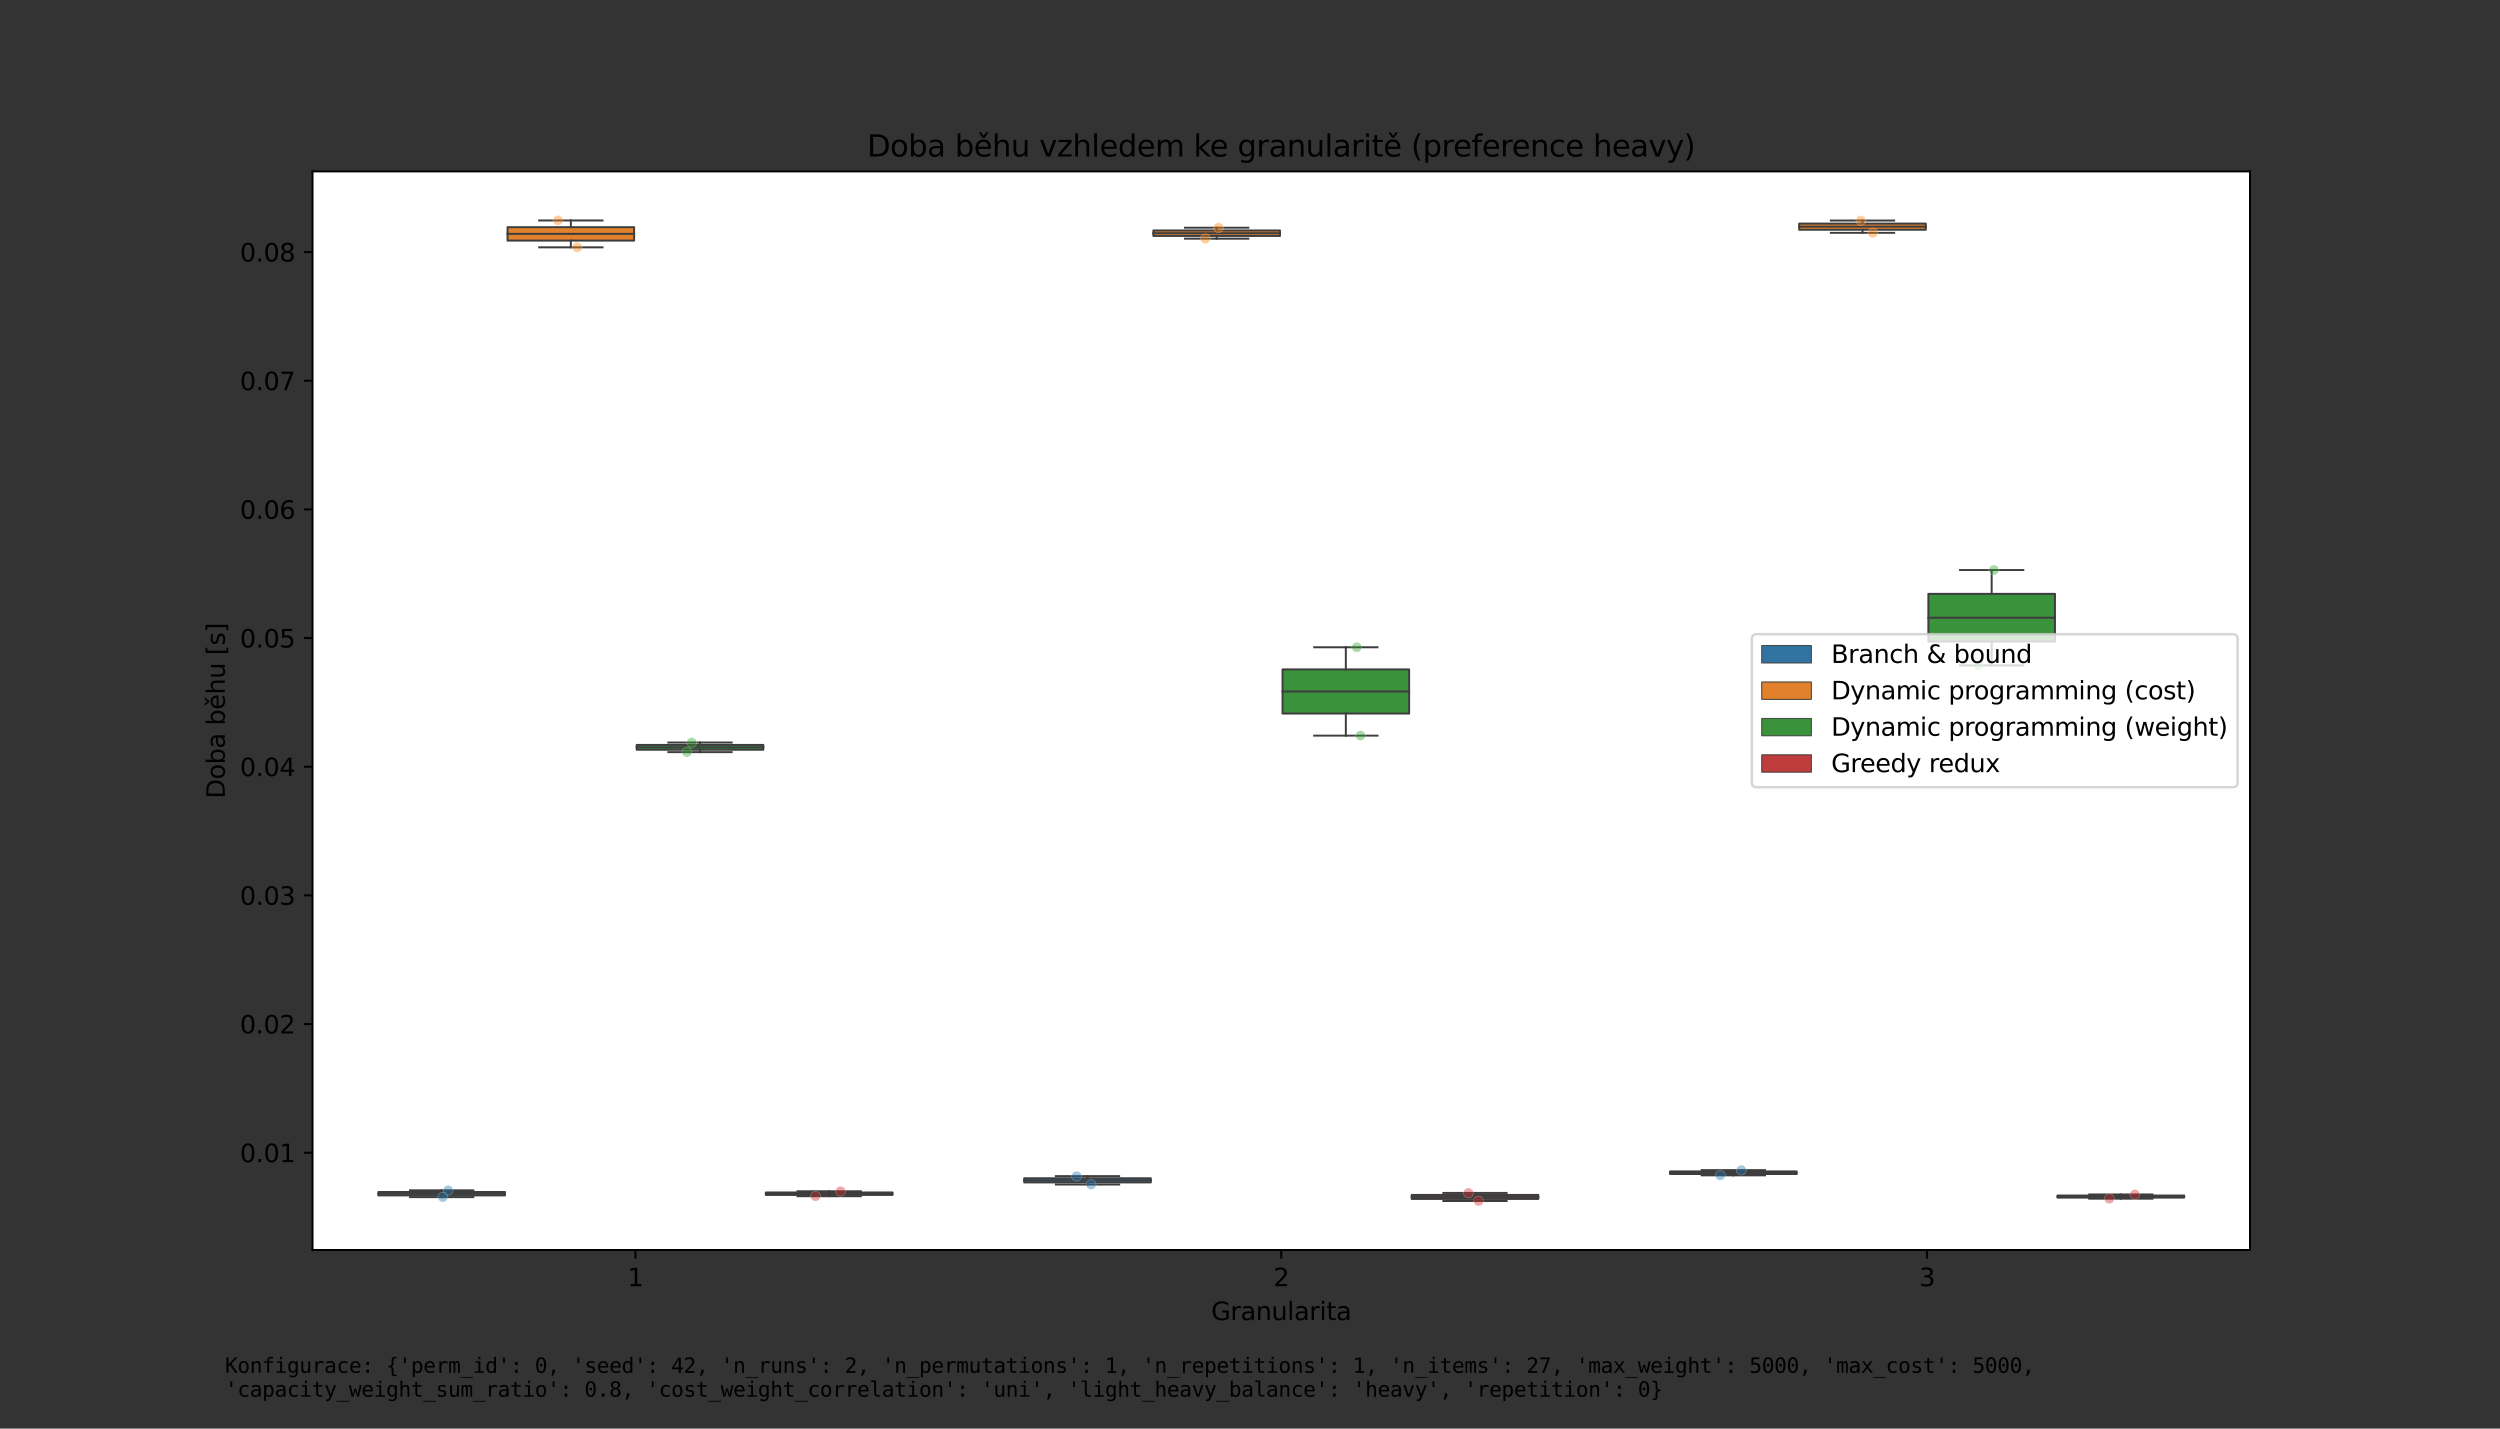 <?xml version="1.0" encoding="utf-8" standalone="no"?>
<!DOCTYPE svg PUBLIC "-//W3C//DTD SVG 1.1//EN"
  "http://www.w3.org/Graphics/SVG/1.1/DTD/svg11.dtd">
<svg height="576pt" version="1.1" viewBox="0 0 1008 576" width="1008pt" xmlns="http://www.w3.org/2000/svg" xmlns:xlink="http://www.w3.org/1999/xlink">
 <rect x="0" y="0" width="1008" height="576" fill="#333333" stroke="none"/>
 <defs>
  <style type="text/css">*{stroke-linecap:butt;stroke-linejoin:round;}</style>
 </defs>
 <g id="figure_1">
  <g id="patch_1">
   <path d="M 0 576 
L 1008 576 
L 1008 0 
L 0 0 
z
" style="fill:none;"/>
  </g>
  <g id="axes_1">
   <g id="patch_2">
    <path d="M 126 504 
L 907.2 504 
L 907.2 69.12 
L 126 69.12 
z
" style="fill:#ffffff;"/>
   </g>
   <g id="patch_3">
    <path clip-path="url(#p343d382b44)" d="M 152.561 481.988 
L 203.599 481.988 
L 203.599 480.616 
L 152.561 480.616 
L 152.561 481.988 
z
" style="fill:#3274a1;stroke:#3d3d3d;stroke-linejoin:miter;stroke-width:0.8;"/>
   </g>
   <g id="patch_4">
    <path clip-path="url(#p343d382b44)" d="M 204.641 97.009 
L 255.679 97.009 
L 255.679 91.594 
L 204.641 91.594 
L 204.641 97.009 
z
" style="fill:#e1812c;stroke:#3d3d3d;stroke-linejoin:miter;stroke-width:0.8;"/>
   </g>
   <g id="patch_5">
    <path clip-path="url(#p343d382b44)" d="M 256.721 302.288 
L 307.759 302.288 
L 307.759 300.349 
L 256.721 300.349 
L 256.721 302.288 
z
" style="fill:#3a923a;stroke:#3d3d3d;stroke-linejoin:miter;stroke-width:0.8;"/>
   </g>
   <g id="patch_6">
    <path clip-path="url(#p343d382b44)" d="M 308.801 481.804 
L 359.839 481.804 
L 359.839 480.811 
L 308.801 480.811 
L 308.801 481.804 
z
" style="fill:#c03d3e;stroke:#3d3d3d;stroke-linejoin:miter;stroke-width:0.8;"/>
   </g>
   <g id="patch_7">
    <path clip-path="url(#p343d382b44)" d="M 412.961 476.755 
L 463.999 476.755 
L 463.999 475.065 
L 412.961 475.065 
L 412.961 476.755 
z
" style="fill:#3274a1;stroke:#3d3d3d;stroke-linejoin:miter;stroke-width:0.8;"/>
   </g>
   <g id="patch_8">
    <path clip-path="url(#p343d382b44)" d="M 465.041 95.133 
L 516.079 95.133 
L 516.079 92.916 
L 465.041 92.916 
L 465.041 95.133 
z
" style="fill:#e1812c;stroke:#3d3d3d;stroke-linejoin:miter;stroke-width:0.8;"/>
   </g>
   <g id="patch_9">
    <path clip-path="url(#p343d382b44)" d="M 517.121 287.701 
L 568.159 287.701 
L 568.159 269.892 
L 517.121 269.892 
L 517.121 287.701 
z
" style="fill:#3a923a;stroke:#3d3d3d;stroke-linejoin:miter;stroke-width:0.8;"/>
   </g>
   <g id="patch_10">
    <path clip-path="url(#p343d382b44)" d="M 569.201 483.422 
L 620.239 483.422 
L 620.239 481.8 
L 569.201 481.8 
L 569.201 483.422 
z
" style="fill:#c03d3e;stroke:#3d3d3d;stroke-linejoin:miter;stroke-width:0.8;"/>
   </g>
   <g id="patch_11">
    <path clip-path="url(#p343d382b44)" d="M 673.361 473.368 
L 724.399 473.368 
L 724.399 472.313 
L 673.361 472.313 
L 673.361 473.368 
z
" style="fill:#3274a1;stroke:#3d3d3d;stroke-linejoin:miter;stroke-width:0.8;"/>
   </g>
   <g id="patch_12">
    <path clip-path="url(#p343d382b44)" d="M 725.441 92.64 
L 776.479 92.64 
L 776.479 90.16 
L 725.441 90.16 
L 725.441 92.64 
z
" style="fill:#e1812c;stroke:#3d3d3d;stroke-linejoin:miter;stroke-width:0.8;"/>
   </g>
   <g id="patch_13">
    <path clip-path="url(#p343d382b44)" d="M 777.521 258.682 
L 828.559 258.682 
L 828.559 239.454 
L 777.521 239.454 
L 777.521 258.682 
z
" style="fill:#3a923a;stroke:#3d3d3d;stroke-linejoin:miter;stroke-width:0.8;"/>
   </g>
   <g id="patch_14">
    <path clip-path="url(#p343d382b44)" d="M 829.601 482.877 
L 880.639 482.877 
L 880.639 482.029 
L 829.601 482.029 
L 829.601 482.877 
z
" style="fill:#c03d3e;stroke:#3d3d3d;stroke-linejoin:miter;stroke-width:0.8;"/>
   </g>
   <g id="PathCollection_1"/>
   <g id="PathCollection_2"/>
   <g id="PathCollection_3"/>
   <g id="PathCollection_4"/>
   <g id="patch_15">
    <path clip-path="url(#p343d382b44)" d="M 256.2 516.654 
L 256.2 516.654 
L 256.2 516.654 
L 256.2 516.654 
z
" style="fill:#3274a1;stroke:#3d3d3d;stroke-linejoin:miter;stroke-width:0.4;"/>
   </g>
   <g id="patch_16">
    <path clip-path="url(#p343d382b44)" d="M 256.2 516.654 
L 256.2 516.654 
L 256.2 516.654 
L 256.2 516.654 
z
" style="fill:#e1812c;stroke:#3d3d3d;stroke-linejoin:miter;stroke-width:0.4;"/>
   </g>
   <g id="patch_17">
    <path clip-path="url(#p343d382b44)" d="M 256.2 516.654 
L 256.2 516.654 
L 256.2 516.654 
L 256.2 516.654 
z
" style="fill:#3a923a;stroke:#3d3d3d;stroke-linejoin:miter;stroke-width:0.4;"/>
   </g>
   <g id="patch_18">
    <path clip-path="url(#p343d382b44)" d="M 256.2 516.654 
L 256.2 516.654 
L 256.2 516.654 
L 256.2 516.654 
z
" style="fill:#c03d3e;stroke:#3d3d3d;stroke-linejoin:miter;stroke-width:0.4;"/>
   </g>
   <g id="matplotlib.axis_1">
    <g id="xtick_1">
     <g id="line2d_1">
      <defs>
       <path d="M 0 0 
L 0 3.5 
" id="med1c9838b0" style="stroke:#000000;stroke-width:0.8;"/>
      </defs>
      <g>
       <use style="stroke:#000000;stroke-width:0.8;" x="256.2" xlink:href="#med1c9838b0" y="504"/>
      </g>
     </g>
     <g id="text_1">
      <!-- 1 -->
      <g transform="translate(253.019 518.598)scale(0.1 -0.1)">
       <defs>
        <path d="M 794 531 
L 1825 531 
L 1825 4091 
L 703 3866 
L 703 4441 
L 1819 4666 
L 2450 4666 
L 2450 531 
L 3481 531 
L 3481 0 
L 794 0 
L 794 531 
z
" id="DejaVuSans-31" transform="scale(0.016)"/>
       </defs>
       <use xlink:href="#DejaVuSans-31"/>
      </g>
     </g>
    </g>
    <g id="xtick_2">
     <g id="line2d_2">
      <g>
       <use style="stroke:#000000;stroke-width:0.8;" x="516.6" xlink:href="#med1c9838b0" y="504"/>
      </g>
     </g>
     <g id="text_2">
      <!-- 2 -->
      <g transform="translate(513.419 518.598)scale(0.1 -0.1)">
       <defs>
        <path d="M 1228 531 
L 3431 531 
L 3431 0 
L 469 0 
L 469 531 
Q 828 903 1448 1529 
Q 2069 2156 2228 2338 
Q 2531 2678 2651 2914 
Q 2772 3150 2772 3378 
Q 2772 3750 2511 3984 
Q 2250 4219 1831 4219 
Q 1534 4219 1204 4116 
Q 875 4013 500 3803 
L 500 4441 
Q 881 4594 1212 4672 
Q 1544 4750 1819 4750 
Q 2544 4750 2975 4387 
Q 3406 4025 3406 3419 
Q 3406 3131 3298 2873 
Q 3191 2616 2906 2266 
Q 2828 2175 2409 1742 
Q 1991 1309 1228 531 
z
" id="DejaVuSans-32" transform="scale(0.016)"/>
       </defs>
       <use xlink:href="#DejaVuSans-32"/>
      </g>
     </g>
    </g>
    <g id="xtick_3">
     <g id="line2d_3">
      <g>
       <use style="stroke:#000000;stroke-width:0.8;" x="777" xlink:href="#med1c9838b0" y="504"/>
      </g>
     </g>
     <g id="text_3">
      <!-- 3 -->
      <g transform="translate(773.819 518.598)scale(0.1 -0.1)">
       <defs>
        <path d="M 2597 2516 
Q 3050 2419 3304 2112 
Q 3559 1806 3559 1356 
Q 3559 666 3084 287 
Q 2609 -91 1734 -91 
Q 1441 -91 1130 -33 
Q 819 25 488 141 
L 488 750 
Q 750 597 1062 519 
Q 1375 441 1716 441 
Q 2309 441 2620 675 
Q 2931 909 2931 1356 
Q 2931 1769 2642 2001 
Q 2353 2234 1838 2234 
L 1294 2234 
L 1294 2753 
L 1863 2753 
Q 2328 2753 2575 2939 
Q 2822 3125 2822 3475 
Q 2822 3834 2567 4026 
Q 2313 4219 1838 4219 
Q 1578 4219 1281 4162 
Q 984 4106 628 3988 
L 628 4550 
Q 988 4650 1302 4700 
Q 1616 4750 1894 4750 
Q 2613 4750 3031 4423 
Q 3450 4097 3450 3541 
Q 3450 3153 3228 2886 
Q 3006 2619 2597 2516 
z
" id="DejaVuSans-33" transform="scale(0.016)"/>
       </defs>
       <use xlink:href="#DejaVuSans-33"/>
      </g>
     </g>
    </g>
    <g id="text_4">
     <!-- Granularita -->
     <g transform="translate(488.347 532.277)scale(0.1 -0.1)">
      <defs>
       <path d="M 3809 666 
L 3809 1919 
L 2778 1919 
L 2778 2438 
L 4434 2438 
L 4434 434 
Q 4069 175 3628 42 
Q 3188 -91 2688 -91 
Q 1594 -91 976 548 
Q 359 1188 359 2328 
Q 359 3472 976 4111 
Q 1594 4750 2688 4750 
Q 3144 4750 3555 4637 
Q 3966 4525 4313 4306 
L 4313 3634 
Q 3963 3931 3569 4081 
Q 3175 4231 2741 4231 
Q 1884 4231 1454 3753 
Q 1025 3275 1025 2328 
Q 1025 1384 1454 906 
Q 1884 428 2741 428 
Q 3075 428 3337 486 
Q 3600 544 3809 666 
z
" id="DejaVuSans-47" transform="scale(0.016)"/>
       <path d="M 2631 2963 
Q 2534 3019 2420 3045 
Q 2306 3072 2169 3072 
Q 1681 3072 1420 2755 
Q 1159 2438 1159 1844 
L 1159 0 
L 581 0 
L 581 3500 
L 1159 3500 
L 1159 2956 
Q 1341 3275 1631 3429 
Q 1922 3584 2338 3584 
Q 2397 3584 2469 3576 
Q 2541 3569 2628 3553 
L 2631 2963 
z
" id="DejaVuSans-72" transform="scale(0.016)"/>
       <path d="M 2194 1759 
Q 1497 1759 1228 1600 
Q 959 1441 959 1056 
Q 959 750 1161 570 
Q 1363 391 1709 391 
Q 2188 391 2477 730 
Q 2766 1069 2766 1631 
L 2766 1759 
L 2194 1759 
z
M 3341 1997 
L 3341 0 
L 2766 0 
L 2766 531 
Q 2569 213 2275 61 
Q 1981 -91 1556 -91 
Q 1019 -91 701 211 
Q 384 513 384 1019 
Q 384 1609 779 1909 
Q 1175 2209 1959 2209 
L 2766 2209 
L 2766 2266 
Q 2766 2663 2505 2880 
Q 2244 3097 1772 3097 
Q 1472 3097 1187 3025 
Q 903 2953 641 2809 
L 641 3341 
Q 956 3463 1253 3523 
Q 1550 3584 1831 3584 
Q 2591 3584 2966 3190 
Q 3341 2797 3341 1997 
z
" id="DejaVuSans-61" transform="scale(0.016)"/>
       <path d="M 3513 2113 
L 3513 0 
L 2938 0 
L 2938 2094 
Q 2938 2591 2744 2837 
Q 2550 3084 2163 3084 
Q 1697 3084 1428 2787 
Q 1159 2491 1159 1978 
L 1159 0 
L 581 0 
L 581 3500 
L 1159 3500 
L 1159 2956 
Q 1366 3272 1645 3428 
Q 1925 3584 2291 3584 
Q 2894 3584 3203 3211 
Q 3513 2838 3513 2113 
z
" id="DejaVuSans-6e" transform="scale(0.016)"/>
       <path d="M 544 1381 
L 544 3500 
L 1119 3500 
L 1119 1403 
Q 1119 906 1312 657 
Q 1506 409 1894 409 
Q 2359 409 2629 706 
Q 2900 1003 2900 1516 
L 2900 3500 
L 3475 3500 
L 3475 0 
L 2900 0 
L 2900 538 
Q 2691 219 2414 64 
Q 2138 -91 1772 -91 
Q 1169 -91 856 284 
Q 544 659 544 1381 
z
M 1991 3584 
L 1991 3584 
z
" id="DejaVuSans-75" transform="scale(0.016)"/>
       <path d="M 603 4863 
L 1178 4863 
L 1178 0 
L 603 0 
L 603 4863 
z
" id="DejaVuSans-6c" transform="scale(0.016)"/>
       <path d="M 603 3500 
L 1178 3500 
L 1178 0 
L 603 0 
L 603 3500 
z
M 603 4863 
L 1178 4863 
L 1178 4134 
L 603 4134 
L 603 4863 
z
" id="DejaVuSans-69" transform="scale(0.016)"/>
       <path d="M 1172 4494 
L 1172 3500 
L 2356 3500 
L 2356 3053 
L 1172 3053 
L 1172 1153 
Q 1172 725 1289 603 
Q 1406 481 1766 481 
L 2356 481 
L 2356 0 
L 1766 0 
Q 1100 0 847 248 
Q 594 497 594 1153 
L 594 3053 
L 172 3053 
L 172 3500 
L 594 3500 
L 594 4494 
L 1172 4494 
z
" id="DejaVuSans-74" transform="scale(0.016)"/>
      </defs>
      <use xlink:href="#DejaVuSans-47"/>
      <use x="77.49" xlink:href="#DejaVuSans-72"/>
      <use x="118.604" xlink:href="#DejaVuSans-61"/>
      <use x="179.883" xlink:href="#DejaVuSans-6e"/>
      <use x="243.262" xlink:href="#DejaVuSans-75"/>
      <use x="306.641" xlink:href="#DejaVuSans-6c"/>
      <use x="334.424" xlink:href="#DejaVuSans-61"/>
      <use x="395.703" xlink:href="#DejaVuSans-72"/>
      <use x="436.816" xlink:href="#DejaVuSans-69"/>
      <use x="464.6" xlink:href="#DejaVuSans-74"/>
      <use x="503.809" xlink:href="#DejaVuSans-61"/>
     </g>
    </g>
   </g>
   <g id="matplotlib.axis_2">
    <g id="ytick_1">
     <g id="line2d_4">
      <defs>
       <path d="M 0 0 
L -3.5 0 
" id="m8aac7ea36a" style="stroke:#000000;stroke-width:0.8;"/>
      </defs>
      <g>
       <use style="stroke:#000000;stroke-width:0.8;" x="126" xlink:href="#m8aac7ea36a" y="464.777"/>
      </g>
     </g>
     <g id="text_5">
      <!-- 0.01 -->
      <g transform="translate(96.734 468.577)scale(0.1 -0.1)">
       <defs>
        <path d="M 2034 4250 
Q 1547 4250 1301 3770 
Q 1056 3291 1056 2328 
Q 1056 1369 1301 889 
Q 1547 409 2034 409 
Q 2525 409 2770 889 
Q 3016 1369 3016 2328 
Q 3016 3291 2770 3770 
Q 2525 4250 2034 4250 
z
M 2034 4750 
Q 2819 4750 3233 4129 
Q 3647 3509 3647 2328 
Q 3647 1150 3233 529 
Q 2819 -91 2034 -91 
Q 1250 -91 836 529 
Q 422 1150 422 2328 
Q 422 3509 836 4129 
Q 1250 4750 2034 4750 
z
" id="DejaVuSans-30" transform="scale(0.016)"/>
        <path d="M 684 794 
L 1344 794 
L 1344 0 
L 684 0 
L 684 794 
z
" id="DejaVuSans-2e" transform="scale(0.016)"/>
       </defs>
       <use xlink:href="#DejaVuSans-30"/>
       <use x="63.623" xlink:href="#DejaVuSans-2e"/>
       <use x="95.41" xlink:href="#DejaVuSans-30"/>
       <use x="159.033" xlink:href="#DejaVuSans-31"/>
      </g>
     </g>
    </g>
    <g id="ytick_2">
     <g id="line2d_5">
      <g>
       <use style="stroke:#000000;stroke-width:0.8;" x="126" xlink:href="#m8aac7ea36a" y="412.901"/>
      </g>
     </g>
     <g id="text_6">
      <!-- 0.02 -->
      <g transform="translate(96.734 416.7)scale(0.1 -0.1)">
       <use xlink:href="#DejaVuSans-30"/>
       <use x="63.623" xlink:href="#DejaVuSans-2e"/>
       <use x="95.41" xlink:href="#DejaVuSans-30"/>
       <use x="159.033" xlink:href="#DejaVuSans-32"/>
      </g>
     </g>
    </g>
    <g id="ytick_3">
     <g id="line2d_6">
      <g>
       <use style="stroke:#000000;stroke-width:0.8;" x="126" xlink:href="#m8aac7ea36a" y="361.025"/>
      </g>
     </g>
     <g id="text_7">
      <!-- 0.03 -->
      <g transform="translate(96.734 364.824)scale(0.1 -0.1)">
       <use xlink:href="#DejaVuSans-30"/>
       <use x="63.623" xlink:href="#DejaVuSans-2e"/>
       <use x="95.41" xlink:href="#DejaVuSans-30"/>
       <use x="159.033" xlink:href="#DejaVuSans-33"/>
      </g>
     </g>
    </g>
    <g id="ytick_4">
     <g id="line2d_7">
      <g>
       <use style="stroke:#000000;stroke-width:0.8;" x="126" xlink:href="#m8aac7ea36a" y="309.149"/>
      </g>
     </g>
     <g id="text_8">
      <!-- 0.04 -->
      <g transform="translate(96.734 312.948)scale(0.1 -0.1)">
       <defs>
        <path d="M 2419 4116 
L 825 1625 
L 2419 1625 
L 2419 4116 
z
M 2253 4666 
L 3047 4666 
L 3047 1625 
L 3713 1625 
L 3713 1100 
L 3047 1100 
L 3047 0 
L 2419 0 
L 2419 1100 
L 313 1100 
L 313 1709 
L 2253 4666 
z
" id="DejaVuSans-34" transform="scale(0.016)"/>
       </defs>
       <use xlink:href="#DejaVuSans-30"/>
       <use x="63.623" xlink:href="#DejaVuSans-2e"/>
       <use x="95.41" xlink:href="#DejaVuSans-30"/>
       <use x="159.033" xlink:href="#DejaVuSans-34"/>
      </g>
     </g>
    </g>
    <g id="ytick_5">
     <g id="line2d_8">
      <g>
       <use style="stroke:#000000;stroke-width:0.8;" x="126" xlink:href="#m8aac7ea36a" y="257.272"/>
      </g>
     </g>
     <g id="text_9">
      <!-- 0.05 -->
      <g transform="translate(96.734 261.072)scale(0.1 -0.1)">
       <defs>
        <path d="M 691 4666 
L 3169 4666 
L 3169 4134 
L 1269 4134 
L 1269 2991 
Q 1406 3038 1543 3061 
Q 1681 3084 1819 3084 
Q 2600 3084 3056 2656 
Q 3513 2228 3513 1497 
Q 3513 744 3044 326 
Q 2575 -91 1722 -91 
Q 1428 -91 1123 -41 
Q 819 9 494 109 
L 494 744 
Q 775 591 1075 516 
Q 1375 441 1709 441 
Q 2250 441 2565 725 
Q 2881 1009 2881 1497 
Q 2881 1984 2565 2268 
Q 2250 2553 1709 2553 
Q 1456 2553 1204 2497 
Q 953 2441 691 2322 
L 691 4666 
z
" id="DejaVuSans-35" transform="scale(0.016)"/>
       </defs>
       <use xlink:href="#DejaVuSans-30"/>
       <use x="63.623" xlink:href="#DejaVuSans-2e"/>
       <use x="95.41" xlink:href="#DejaVuSans-30"/>
       <use x="159.033" xlink:href="#DejaVuSans-35"/>
      </g>
     </g>
    </g>
    <g id="ytick_6">
     <g id="line2d_9">
      <g>
       <use style="stroke:#000000;stroke-width:0.8;" x="126" xlink:href="#m8aac7ea36a" y="205.396"/>
      </g>
     </g>
     <g id="text_10">
      <!-- 0.06 -->
      <g transform="translate(96.734 209.195)scale(0.1 -0.1)">
       <defs>
        <path d="M 2113 2584 
Q 1688 2584 1439 2293 
Q 1191 2003 1191 1497 
Q 1191 994 1439 701 
Q 1688 409 2113 409 
Q 2538 409 2786 701 
Q 3034 994 3034 1497 
Q 3034 2003 2786 2293 
Q 2538 2584 2113 2584 
z
M 3366 4563 
L 3366 3988 
Q 3128 4100 2886 4159 
Q 2644 4219 2406 4219 
Q 1781 4219 1451 3797 
Q 1122 3375 1075 2522 
Q 1259 2794 1537 2939 
Q 1816 3084 2150 3084 
Q 2853 3084 3261 2657 
Q 3669 2231 3669 1497 
Q 3669 778 3244 343 
Q 2819 -91 2113 -91 
Q 1303 -91 875 529 
Q 447 1150 447 2328 
Q 447 3434 972 4092 
Q 1497 4750 2381 4750 
Q 2619 4750 2861 4703 
Q 3103 4656 3366 4563 
z
" id="DejaVuSans-36" transform="scale(0.016)"/>
       </defs>
       <use xlink:href="#DejaVuSans-30"/>
       <use x="63.623" xlink:href="#DejaVuSans-2e"/>
       <use x="95.41" xlink:href="#DejaVuSans-30"/>
       <use x="159.033" xlink:href="#DejaVuSans-36"/>
      </g>
     </g>
    </g>
    <g id="ytick_7">
     <g id="line2d_10">
      <g>
       <use style="stroke:#000000;stroke-width:0.8;" x="126" xlink:href="#m8aac7ea36a" y="153.52"/>
      </g>
     </g>
     <g id="text_11">
      <!-- 0.07 -->
      <g transform="translate(96.734 157.319)scale(0.1 -0.1)">
       <defs>
        <path d="M 525 4666 
L 3525 4666 
L 3525 4397 
L 1831 0 
L 1172 0 
L 2766 4134 
L 525 4134 
L 525 4666 
z
" id="DejaVuSans-37" transform="scale(0.016)"/>
       </defs>
       <use xlink:href="#DejaVuSans-30"/>
       <use x="63.623" xlink:href="#DejaVuSans-2e"/>
       <use x="95.41" xlink:href="#DejaVuSans-30"/>
       <use x="159.033" xlink:href="#DejaVuSans-37"/>
      </g>
     </g>
    </g>
    <g id="ytick_8">
     <g id="line2d_11">
      <g>
       <use style="stroke:#000000;stroke-width:0.8;" x="126" xlink:href="#m8aac7ea36a" y="101.644"/>
      </g>
     </g>
     <g id="text_12">
      <!-- 0.08 -->
      <g transform="translate(96.734 105.443)scale(0.1 -0.1)">
       <defs>
        <path d="M 2034 2216 
Q 1584 2216 1326 1975 
Q 1069 1734 1069 1313 
Q 1069 891 1326 650 
Q 1584 409 2034 409 
Q 2484 409 2743 651 
Q 3003 894 3003 1313 
Q 3003 1734 2745 1975 
Q 2488 2216 2034 2216 
z
M 1403 2484 
Q 997 2584 770 2862 
Q 544 3141 544 3541 
Q 544 4100 942 4425 
Q 1341 4750 2034 4750 
Q 2731 4750 3128 4425 
Q 3525 4100 3525 3541 
Q 3525 3141 3298 2862 
Q 3072 2584 2669 2484 
Q 3125 2378 3379 2068 
Q 3634 1759 3634 1313 
Q 3634 634 3220 271 
Q 2806 -91 2034 -91 
Q 1263 -91 848 271 
Q 434 634 434 1313 
Q 434 1759 690 2068 
Q 947 2378 1403 2484 
z
M 1172 3481 
Q 1172 3119 1398 2916 
Q 1625 2713 2034 2713 
Q 2441 2713 2670 2916 
Q 2900 3119 2900 3481 
Q 2900 3844 2670 4047 
Q 2441 4250 2034 4250 
Q 1625 4250 1398 4047 
Q 1172 3844 1172 3481 
z
" id="DejaVuSans-38" transform="scale(0.016)"/>
       </defs>
       <use xlink:href="#DejaVuSans-30"/>
       <use x="63.623" xlink:href="#DejaVuSans-2e"/>
       <use x="95.41" xlink:href="#DejaVuSans-30"/>
       <use x="159.033" xlink:href="#DejaVuSans-38"/>
      </g>
     </g>
    </g>
    <g id="text_13">
     <!-- Doba běhu [s] -->
     <g transform="translate(90.655 321.98)rotate(-90)scale(0.1 -0.1)">
      <defs>
       <path d="M 1259 4147 
L 1259 519 
L 2022 519 
Q 2988 519 3436 956 
Q 3884 1394 3884 2338 
Q 3884 3275 3436 3711 
Q 2988 4147 2022 4147 
L 1259 4147 
z
M 628 4666 
L 1925 4666 
Q 3281 4666 3915 4102 
Q 4550 3538 4550 2338 
Q 4550 1131 3912 565 
Q 3275 0 1925 0 
L 628 0 
L 628 4666 
z
" id="DejaVuSans-44" transform="scale(0.016)"/>
       <path d="M 1959 3097 
Q 1497 3097 1228 2736 
Q 959 2375 959 1747 
Q 959 1119 1226 758 
Q 1494 397 1959 397 
Q 2419 397 2687 759 
Q 2956 1122 2956 1747 
Q 2956 2369 2687 2733 
Q 2419 3097 1959 3097 
z
M 1959 3584 
Q 2709 3584 3137 3096 
Q 3566 2609 3566 1747 
Q 3566 888 3137 398 
Q 2709 -91 1959 -91 
Q 1206 -91 779 398 
Q 353 888 353 1747 
Q 353 2609 779 3096 
Q 1206 3584 1959 3584 
z
" id="DejaVuSans-6f" transform="scale(0.016)"/>
       <path d="M 3116 1747 
Q 3116 2381 2855 2742 
Q 2594 3103 2138 3103 
Q 1681 3103 1420 2742 
Q 1159 2381 1159 1747 
Q 1159 1113 1420 752 
Q 1681 391 2138 391 
Q 2594 391 2855 752 
Q 3116 1113 3116 1747 
z
M 1159 2969 
Q 1341 3281 1617 3432 
Q 1894 3584 2278 3584 
Q 2916 3584 3314 3078 
Q 3713 2572 3713 1747 
Q 3713 922 3314 415 
Q 2916 -91 2278 -91 
Q 1894 -91 1617 61 
Q 1341 213 1159 525 
L 1159 0 
L 581 0 
L 581 4863 
L 1159 4863 
L 1159 2969 
z
" id="DejaVuSans-62" transform="scale(0.016)"/>
       <path id="DejaVuSans-20" transform="scale(0.016)"/>
       <path d="M 3597 1894 
L 3597 1613 
L 953 1613 
Q 991 1019 1311 708 
Q 1631 397 2203 397 
Q 2534 397 2845 478 
Q 3156 559 3463 722 
L 3463 178 
Q 3153 47 2828 -22 
Q 2503 -91 2169 -91 
Q 1331 -91 842 396 
Q 353 884 353 1716 
Q 353 2575 817 3079 
Q 1281 3584 2069 3584 
Q 2775 3584 3186 3129 
Q 3597 2675 3597 1894 
z
M 3022 2063 
Q 3016 2534 2758 2815 
Q 2500 3097 2075 3097 
Q 1594 3097 1305 2825 
Q 1016 2553 972 2059 
L 3022 2063 
z
M 1833 3944 
L 1067 5119 
L 1502 5119 
L 2064 4353 
L 2627 5119 
L 3061 5119 
L 2295 3944 
L 1833 3944 
z
" id="DejaVuSans-11b" transform="scale(0.016)"/>
       <path d="M 3513 2113 
L 3513 0 
L 2938 0 
L 2938 2094 
Q 2938 2591 2744 2837 
Q 2550 3084 2163 3084 
Q 1697 3084 1428 2787 
Q 1159 2491 1159 1978 
L 1159 0 
L 581 0 
L 581 4863 
L 1159 4863 
L 1159 2956 
Q 1366 3272 1645 3428 
Q 1925 3584 2291 3584 
Q 2894 3584 3203 3211 
Q 3513 2838 3513 2113 
z
" id="DejaVuSans-68" transform="scale(0.016)"/>
       <path d="M 550 4863 
L 1875 4863 
L 1875 4416 
L 1125 4416 
L 1125 -397 
L 1875 -397 
L 1875 -844 
L 550 -844 
L 550 4863 
z
" id="DejaVuSans-5b" transform="scale(0.016)"/>
       <path d="M 2834 3397 
L 2834 2853 
Q 2591 2978 2328 3040 
Q 2066 3103 1784 3103 
Q 1356 3103 1142 2972 
Q 928 2841 928 2578 
Q 928 2378 1081 2264 
Q 1234 2150 1697 2047 
L 1894 2003 
Q 2506 1872 2764 1633 
Q 3022 1394 3022 966 
Q 3022 478 2636 193 
Q 2250 -91 1575 -91 
Q 1294 -91 989 -36 
Q 684 19 347 128 
L 347 722 
Q 666 556 975 473 
Q 1284 391 1588 391 
Q 1994 391 2212 530 
Q 2431 669 2431 922 
Q 2431 1156 2273 1281 
Q 2116 1406 1581 1522 
L 1381 1569 
Q 847 1681 609 1914 
Q 372 2147 372 2553 
Q 372 3047 722 3315 
Q 1072 3584 1716 3584 
Q 2034 3584 2315 3537 
Q 2597 3491 2834 3397 
z
" id="DejaVuSans-73" transform="scale(0.016)"/>
       <path d="M 1947 4863 
L 1947 -844 
L 622 -844 
L 622 -397 
L 1369 -397 
L 1369 4416 
L 622 4416 
L 622 4863 
L 1947 4863 
z
" id="DejaVuSans-5d" transform="scale(0.016)"/>
      </defs>
      <use xlink:href="#DejaVuSans-44"/>
      <use x="77.002" xlink:href="#DejaVuSans-6f"/>
      <use x="138.184" xlink:href="#DejaVuSans-62"/>
      <use x="201.66" xlink:href="#DejaVuSans-61"/>
      <use x="262.939" xlink:href="#DejaVuSans-20"/>
      <use x="294.727" xlink:href="#DejaVuSans-62"/>
      <use x="358.203" xlink:href="#DejaVuSans-11b"/>
      <use x="419.727" xlink:href="#DejaVuSans-68"/>
      <use x="483.105" xlink:href="#DejaVuSans-75"/>
      <use x="546.484" xlink:href="#DejaVuSans-20"/>
      <use x="578.271" xlink:href="#DejaVuSans-5b"/>
      <use x="617.285" xlink:href="#DejaVuSans-73"/>
      <use x="669.385" xlink:href="#DejaVuSans-5d"/>
     </g>
    </g>
   </g>
   <g id="line2d_12">
    <path clip-path="url(#p343d382b44)" d="M 178.08 481.988 
L 178.08 482.674 
" style="fill:none;stroke:#3d3d3d;stroke-linecap:square;stroke-width:0.8;"/>
   </g>
   <g id="line2d_13">
    <path clip-path="url(#p343d382b44)" d="M 178.08 480.616 
L 178.08 479.93 
" style="fill:none;stroke:#3d3d3d;stroke-linecap:square;stroke-width:0.8;"/>
   </g>
   <g id="line2d_14">
    <path clip-path="url(#p343d382b44)" d="M 165.32 482.674 
L 190.84 482.674 
" style="fill:none;stroke:#3d3d3d;stroke-linecap:square;stroke-width:0.8;"/>
   </g>
   <g id="line2d_15">
    <path clip-path="url(#p343d382b44)" d="M 165.32 479.93 
L 190.84 479.93 
" style="fill:none;stroke:#3d3d3d;stroke-linecap:square;stroke-width:0.8;"/>
   </g>
   <g id="line2d_16"/>
   <g id="line2d_17">
    <path clip-path="url(#p343d382b44)" d="M 230.16 97.009 
L 230.16 99.716 
" style="fill:none;stroke:#3d3d3d;stroke-linecap:square;stroke-width:0.8;"/>
   </g>
   <g id="line2d_18">
    <path clip-path="url(#p343d382b44)" d="M 230.16 91.594 
L 230.16 88.887 
" style="fill:none;stroke:#3d3d3d;stroke-linecap:square;stroke-width:0.8;"/>
   </g>
   <g id="line2d_19">
    <path clip-path="url(#p343d382b44)" d="M 217.4 99.716 
L 242.92 99.716 
" style="fill:none;stroke:#3d3d3d;stroke-linecap:square;stroke-width:0.8;"/>
   </g>
   <g id="line2d_20">
    <path clip-path="url(#p343d382b44)" d="M 217.4 88.887 
L 242.92 88.887 
" style="fill:none;stroke:#3d3d3d;stroke-linecap:square;stroke-width:0.8;"/>
   </g>
   <g id="line2d_21"/>
   <g id="line2d_22">
    <path clip-path="url(#p343d382b44)" d="M 282.24 302.288 
L 282.24 303.258 
" style="fill:none;stroke:#3d3d3d;stroke-linecap:square;stroke-width:0.8;"/>
   </g>
   <g id="line2d_23">
    <path clip-path="url(#p343d382b44)" d="M 282.24 300.349 
L 282.24 299.379 
" style="fill:none;stroke:#3d3d3d;stroke-linecap:square;stroke-width:0.8;"/>
   </g>
   <g id="line2d_24">
    <path clip-path="url(#p343d382b44)" d="M 269.48 303.258 
L 295 303.258 
" style="fill:none;stroke:#3d3d3d;stroke-linecap:square;stroke-width:0.8;"/>
   </g>
   <g id="line2d_25">
    <path clip-path="url(#p343d382b44)" d="M 269.48 299.379 
L 295 299.379 
" style="fill:none;stroke:#3d3d3d;stroke-linecap:square;stroke-width:0.8;"/>
   </g>
   <g id="line2d_26"/>
   <g id="line2d_27">
    <path clip-path="url(#p343d382b44)" d="M 334.32 481.804 
L 334.32 482.301 
" style="fill:none;stroke:#3d3d3d;stroke-linecap:square;stroke-width:0.8;"/>
   </g>
   <g id="line2d_28">
    <path clip-path="url(#p343d382b44)" d="M 334.32 480.811 
L 334.32 480.314 
" style="fill:none;stroke:#3d3d3d;stroke-linecap:square;stroke-width:0.8;"/>
   </g>
   <g id="line2d_29">
    <path clip-path="url(#p343d382b44)" d="M 321.56 482.301 
L 347.08 482.301 
" style="fill:none;stroke:#3d3d3d;stroke-linecap:square;stroke-width:0.8;"/>
   </g>
   <g id="line2d_30">
    <path clip-path="url(#p343d382b44)" d="M 321.56 480.314 
L 347.08 480.314 
" style="fill:none;stroke:#3d3d3d;stroke-linecap:square;stroke-width:0.8;"/>
   </g>
   <g id="line2d_31"/>
   <g id="line2d_32">
    <path clip-path="url(#p343d382b44)" d="M 438.48 476.755 
L 438.48 477.601 
" style="fill:none;stroke:#3d3d3d;stroke-linecap:square;stroke-width:0.8;"/>
   </g>
   <g id="line2d_33">
    <path clip-path="url(#p343d382b44)" d="M 438.48 475.065 
L 438.48 474.219 
" style="fill:none;stroke:#3d3d3d;stroke-linecap:square;stroke-width:0.8;"/>
   </g>
   <g id="line2d_34">
    <path clip-path="url(#p343d382b44)" d="M 425.72 477.601 
L 451.24 477.601 
" style="fill:none;stroke:#3d3d3d;stroke-linecap:square;stroke-width:0.8;"/>
   </g>
   <g id="line2d_35">
    <path clip-path="url(#p343d382b44)" d="M 425.72 474.219 
L 451.24 474.219 
" style="fill:none;stroke:#3d3d3d;stroke-linecap:square;stroke-width:0.8;"/>
   </g>
   <g id="line2d_36"/>
   <g id="line2d_37">
    <path clip-path="url(#p343d382b44)" d="M 490.56 95.133 
L 490.56 96.241 
" style="fill:none;stroke:#3d3d3d;stroke-linecap:square;stroke-width:0.8;"/>
   </g>
   <g id="line2d_38">
    <path clip-path="url(#p343d382b44)" d="M 490.56 92.916 
L 490.56 91.807 
" style="fill:none;stroke:#3d3d3d;stroke-linecap:square;stroke-width:0.8;"/>
   </g>
   <g id="line2d_39">
    <path clip-path="url(#p343d382b44)" d="M 477.8 96.241 
L 503.32 96.241 
" style="fill:none;stroke:#3d3d3d;stroke-linecap:square;stroke-width:0.8;"/>
   </g>
   <g id="line2d_40">
    <path clip-path="url(#p343d382b44)" d="M 477.8 91.807 
L 503.32 91.807 
" style="fill:none;stroke:#3d3d3d;stroke-linecap:square;stroke-width:0.8;"/>
   </g>
   <g id="line2d_41"/>
   <g id="line2d_42">
    <path clip-path="url(#p343d382b44)" d="M 542.64 287.701 
L 542.64 296.606 
" style="fill:none;stroke:#3d3d3d;stroke-linecap:square;stroke-width:0.8;"/>
   </g>
   <g id="line2d_43">
    <path clip-path="url(#p343d382b44)" d="M 542.64 269.892 
L 542.64 260.987 
" style="fill:none;stroke:#3d3d3d;stroke-linecap:square;stroke-width:0.8;"/>
   </g>
   <g id="line2d_44">
    <path clip-path="url(#p343d382b44)" d="M 529.88 296.606 
L 555.4 296.606 
" style="fill:none;stroke:#3d3d3d;stroke-linecap:square;stroke-width:0.8;"/>
   </g>
   <g id="line2d_45">
    <path clip-path="url(#p343d382b44)" d="M 529.88 260.987 
L 555.4 260.987 
" style="fill:none;stroke:#3d3d3d;stroke-linecap:square;stroke-width:0.8;"/>
   </g>
   <g id="line2d_46"/>
   <g id="line2d_47">
    <path clip-path="url(#p343d382b44)" d="M 594.72 483.422 
L 594.72 484.233 
" style="fill:none;stroke:#3d3d3d;stroke-linecap:square;stroke-width:0.8;"/>
   </g>
   <g id="line2d_48">
    <path clip-path="url(#p343d382b44)" d="M 594.72 481.8 
L 594.72 480.989 
" style="fill:none;stroke:#3d3d3d;stroke-linecap:square;stroke-width:0.8;"/>
   </g>
   <g id="line2d_49">
    <path clip-path="url(#p343d382b44)" d="M 581.96 484.233 
L 607.48 484.233 
" style="fill:none;stroke:#3d3d3d;stroke-linecap:square;stroke-width:0.8;"/>
   </g>
   <g id="line2d_50">
    <path clip-path="url(#p343d382b44)" d="M 581.96 480.989 
L 607.48 480.989 
" style="fill:none;stroke:#3d3d3d;stroke-linecap:square;stroke-width:0.8;"/>
   </g>
   <g id="line2d_51"/>
   <g id="line2d_52">
    <path clip-path="url(#p343d382b44)" d="M 698.88 473.368 
L 698.88 473.895 
" style="fill:none;stroke:#3d3d3d;stroke-linecap:square;stroke-width:0.8;"/>
   </g>
   <g id="line2d_53">
    <path clip-path="url(#p343d382b44)" d="M 698.88 472.313 
L 698.88 471.785 
" style="fill:none;stroke:#3d3d3d;stroke-linecap:square;stroke-width:0.8;"/>
   </g>
   <g id="line2d_54">
    <path clip-path="url(#p343d382b44)" d="M 686.12 473.895 
L 711.64 473.895 
" style="fill:none;stroke:#3d3d3d;stroke-linecap:square;stroke-width:0.8;"/>
   </g>
   <g id="line2d_55">
    <path clip-path="url(#p343d382b44)" d="M 686.12 471.785 
L 711.64 471.785 
" style="fill:none;stroke:#3d3d3d;stroke-linecap:square;stroke-width:0.8;"/>
   </g>
   <g id="line2d_56"/>
   <g id="line2d_57">
    <path clip-path="url(#p343d382b44)" d="M 750.96 92.64 
L 750.96 93.88 
" style="fill:none;stroke:#3d3d3d;stroke-linecap:square;stroke-width:0.8;"/>
   </g>
   <g id="line2d_58">
    <path clip-path="url(#p343d382b44)" d="M 750.96 90.16 
L 750.96 88.919 
" style="fill:none;stroke:#3d3d3d;stroke-linecap:square;stroke-width:0.8;"/>
   </g>
   <g id="line2d_59">
    <path clip-path="url(#p343d382b44)" d="M 738.2 93.88 
L 763.72 93.88 
" style="fill:none;stroke:#3d3d3d;stroke-linecap:square;stroke-width:0.8;"/>
   </g>
   <g id="line2d_60">
    <path clip-path="url(#p343d382b44)" d="M 738.2 88.919 
L 763.72 88.919 
" style="fill:none;stroke:#3d3d3d;stroke-linecap:square;stroke-width:0.8;"/>
   </g>
   <g id="line2d_61"/>
   <g id="line2d_62">
    <path clip-path="url(#p343d382b44)" d="M 803.04 258.682 
L 803.04 268.296 
" style="fill:none;stroke:#3d3d3d;stroke-linecap:square;stroke-width:0.8;"/>
   </g>
   <g id="line2d_63">
    <path clip-path="url(#p343d382b44)" d="M 803.04 239.454 
L 803.04 229.84 
" style="fill:none;stroke:#3d3d3d;stroke-linecap:square;stroke-width:0.8;"/>
   </g>
   <g id="line2d_64">
    <path clip-path="url(#p343d382b44)" d="M 790.28 268.296 
L 815.8 268.296 
" style="fill:none;stroke:#3d3d3d;stroke-linecap:square;stroke-width:0.8;"/>
   </g>
   <g id="line2d_65">
    <path clip-path="url(#p343d382b44)" d="M 790.28 229.84 
L 815.8 229.84 
" style="fill:none;stroke:#3d3d3d;stroke-linecap:square;stroke-width:0.8;"/>
   </g>
   <g id="line2d_66"/>
   <g id="line2d_67">
    <path clip-path="url(#p343d382b44)" d="M 855.12 482.877 
L 855.12 483.301 
" style="fill:none;stroke:#3d3d3d;stroke-linecap:square;stroke-width:0.8;"/>
   </g>
   <g id="line2d_68">
    <path clip-path="url(#p343d382b44)" d="M 855.12 482.029 
L 855.12 481.604 
" style="fill:none;stroke:#3d3d3d;stroke-linecap:square;stroke-width:0.8;"/>
   </g>
   <g id="line2d_69">
    <path clip-path="url(#p343d382b44)" d="M 842.36 483.301 
L 867.88 483.301 
" style="fill:none;stroke:#3d3d3d;stroke-linecap:square;stroke-width:0.8;"/>
   </g>
   <g id="line2d_70">
    <path clip-path="url(#p343d382b44)" d="M 842.36 481.604 
L 867.88 481.604 
" style="fill:none;stroke:#3d3d3d;stroke-linecap:square;stroke-width:0.8;"/>
   </g>
   <g id="line2d_71"/>
   <g id="line2d_72">
    <path clip-path="url(#p343d382b44)" d="M 152.561 481.302 
L 203.599 481.302 
" style="fill:none;stroke:#3d3d3d;stroke-linecap:square;stroke-width:0.8;"/>
   </g>
   <g id="line2d_73">
    <path clip-path="url(#p343d382b44)" d="M 204.641 94.301 
L 255.679 94.301 
" style="fill:none;stroke:#3d3d3d;stroke-linecap:square;stroke-width:0.8;"/>
   </g>
   <g id="line2d_74">
    <path clip-path="url(#p343d382b44)" d="M 256.721 301.318 
L 307.759 301.318 
" style="fill:none;stroke:#3d3d3d;stroke-linecap:square;stroke-width:0.8;"/>
   </g>
   <g id="line2d_75">
    <path clip-path="url(#p343d382b44)" d="M 308.801 481.308 
L 359.839 481.308 
" style="fill:none;stroke:#3d3d3d;stroke-linecap:square;stroke-width:0.8;"/>
   </g>
   <g id="line2d_76">
    <path clip-path="url(#p343d382b44)" d="M 412.961 475.91 
L 463.999 475.91 
" style="fill:none;stroke:#3d3d3d;stroke-linecap:square;stroke-width:0.8;"/>
   </g>
   <g id="line2d_77">
    <path clip-path="url(#p343d382b44)" d="M 465.041 94.024 
L 516.079 94.024 
" style="fill:none;stroke:#3d3d3d;stroke-linecap:square;stroke-width:0.8;"/>
   </g>
   <g id="line2d_78">
    <path clip-path="url(#p343d382b44)" d="M 517.121 278.796 
L 568.159 278.796 
" style="fill:none;stroke:#3d3d3d;stroke-linecap:square;stroke-width:0.8;"/>
   </g>
   <g id="line2d_79">
    <path clip-path="url(#p343d382b44)" d="M 569.201 482.611 
L 620.239 482.611 
" style="fill:none;stroke:#3d3d3d;stroke-linecap:square;stroke-width:0.8;"/>
   </g>
   <g id="line2d_80">
    <path clip-path="url(#p343d382b44)" d="M 673.361 472.84 
L 724.399 472.84 
" style="fill:none;stroke:#3d3d3d;stroke-linecap:square;stroke-width:0.8;"/>
   </g>
   <g id="line2d_81">
    <path clip-path="url(#p343d382b44)" d="M 725.441 91.4 
L 776.479 91.4 
" style="fill:none;stroke:#3d3d3d;stroke-linecap:square;stroke-width:0.8;"/>
   </g>
   <g id="line2d_82">
    <path clip-path="url(#p343d382b44)" d="M 777.521 249.068 
L 828.559 249.068 
" style="fill:none;stroke:#3d3d3d;stroke-linecap:square;stroke-width:0.8;"/>
   </g>
   <g id="line2d_83">
    <path clip-path="url(#p343d382b44)" d="M 829.601 482.453 
L 880.639 482.453 
" style="fill:none;stroke:#3d3d3d;stroke-linecap:square;stroke-width:0.8;"/>
   </g>
   <g id="patch_19">
    <path d="M 126 504 
L 126 69.12 
" style="fill:none;stroke:#000000;stroke-linecap:square;stroke-linejoin:miter;stroke-width:0.8;"/>
   </g>
   <g id="patch_20">
    <path d="M 907.2 504 
L 907.2 69.12 
" style="fill:none;stroke:#000000;stroke-linecap:square;stroke-linejoin:miter;stroke-width:0.8;"/>
   </g>
   <g id="patch_21">
    <path d="M 126 504 
L 907.2 504 
" style="fill:none;stroke:#000000;stroke-linecap:square;stroke-linejoin:miter;stroke-width:0.8;"/>
   </g>
   <g id="patch_22">
    <path d="M 126 69.12 
L 907.2 69.12 
" style="fill:none;stroke:#000000;stroke-linecap:square;stroke-linejoin:miter;stroke-width:0.8;"/>
   </g>
   <g id="PathCollection_5">
    <defs>
     <path d="M 0 2 
C 0.53 2 1.039 1.789 1.414 1.414 
C 1.789 1.039 2 0.53 2 -0 
C 2 -0.53 1.789 -1.039 1.414 -1.414 
C 1.039 -1.789 0.53 -2 0 -2 
C -0.53 -2 -1.039 -1.789 -1.414 -1.414 
C -1.789 -1.039 -2 -0.53 -2 0 
C -2 0.53 -1.789 1.039 -1.414 1.414 
C -1.039 1.789 -0.53 2 0 2 
z
" id="C0_0_bbd4a25100"/>
    </defs>
    <g clip-path="url(#p343d382b44)">
     <use style="fill:#1f77b4;fill-opacity:0.4;stroke:#ffffff;stroke-opacity:0.4;stroke-width:0.2;" x="180.676" xlink:href="#C0_0_bbd4a25100" y="479.93"/>
    </g>
    <g clip-path="url(#p343d382b44)">
     <use style="fill:#1f77b4;fill-opacity:0.4;stroke:#ffffff;stroke-opacity:0.4;stroke-width:0.2;" x="178.565" xlink:href="#C0_0_bbd4a25100" y="482.674"/>
    </g>
   </g>
   <g id="PathCollection_6">
    <defs>
     <path d="M 0 2 
C 0.53 2 1.039 1.789 1.414 1.414 
C 1.789 1.039 2 0.53 2 -0 
C 2 -0.53 1.789 -1.039 1.414 -1.414 
C 1.039 -1.789 0.53 -2 0 -2 
C -0.53 -2 -1.039 -1.789 -1.414 -1.414 
C -1.789 -1.039 -2 -0.53 -2 0 
C -2 0.53 -1.789 1.039 -1.414 1.414 
C -1.039 1.789 -0.53 2 0 2 
z
" id="C1_0_02a9ac4553"/>
    </defs>
    <g clip-path="url(#p343d382b44)">
     <use style="fill:#ff7f0e;fill-opacity:0.4;stroke:#ffffff;stroke-opacity:0.4;stroke-width:0.2;" x="224.987" xlink:href="#C1_0_02a9ac4553" y="88.887"/>
    </g>
    <g clip-path="url(#p343d382b44)">
     <use style="fill:#ff7f0e;fill-opacity:0.4;stroke:#ffffff;stroke-opacity:0.4;stroke-width:0.2;" x="232.717" xlink:href="#C1_0_02a9ac4553" y="99.716"/>
    </g>
   </g>
   <g id="PathCollection_7">
    <defs>
     <path d="M 0 2 
C 0.53 2 1.039 1.789 1.414 1.414 
C 1.789 1.039 2 0.53 2 -0 
C 2 -0.53 1.789 -1.039 1.414 -1.414 
C 1.039 -1.789 0.53 -2 0 -2 
C -0.53 -2 -1.039 -1.789 -1.414 -1.414 
C -1.789 -1.039 -2 -0.53 -2 0 
C -2 0.53 -1.789 1.039 -1.414 1.414 
C -1.039 1.789 -0.53 2 0 2 
z
" id="C2_0_20f2ed9923"/>
    </defs>
    <g clip-path="url(#p343d382b44)">
     <use style="fill:#2ca02c;fill-opacity:0.4;stroke:#ffffff;stroke-opacity:0.4;stroke-width:0.2;" x="276.969" xlink:href="#C2_0_20f2ed9923" y="303.258"/>
    </g>
    <g clip-path="url(#p343d382b44)">
     <use style="fill:#2ca02c;fill-opacity:0.4;stroke:#ffffff;stroke-opacity:0.4;stroke-width:0.2;" x="278.906" xlink:href="#C2_0_20f2ed9923" y="299.379"/>
    </g>
   </g>
   <g id="PathCollection_8">
    <defs>
     <path d="M 0 2 
C 0.53 2 1.039 1.789 1.414 1.414 
C 1.789 1.039 2 0.53 2 -0 
C 2 -0.53 1.789 -1.039 1.414 -1.414 
C 1.039 -1.789 0.53 -2 0 -2 
C -0.53 -2 -1.039 -1.789 -1.414 -1.414 
C -1.789 -1.039 -2 -0.53 -2 0 
C -2 0.53 -1.789 1.039 -1.414 1.414 
C -1.039 1.789 -0.53 2 0 2 
z
" id="C3_0_52b42b83f7"/>
    </defs>
    <g clip-path="url(#p343d382b44)">
     <use style="fill:#d62728;fill-opacity:0.4;stroke:#ffffff;stroke-opacity:0.4;stroke-width:0.2;" x="328.817" xlink:href="#C3_0_52b42b83f7" y="482.301"/>
    </g>
    <g clip-path="url(#p343d382b44)">
     <use style="fill:#d62728;fill-opacity:0.4;stroke:#ffffff;stroke-opacity:0.4;stroke-width:0.2;" x="338.918" xlink:href="#C3_0_52b42b83f7" y="480.314"/>
    </g>
   </g>
   <g id="PathCollection_9">
    <defs>
     <path d="M 0 2 
C 0.53 2 1.039 1.789 1.414 1.414 
C 1.789 1.039 2 0.53 2 -0 
C 2 -0.53 1.789 -1.039 1.414 -1.414 
C 1.039 -1.789 0.53 -2 0 -2 
C -0.53 -2 -1.039 -1.789 -1.414 -1.414 
C -1.789 -1.039 -2 -0.53 -2 0 
C -2 0.53 -1.789 1.039 -1.414 1.414 
C -1.039 1.789 -0.53 2 0 2 
z
" id="C4_0_756e514b0a"/>
    </defs>
    <g clip-path="url(#p343d382b44)">
     <use style="fill:#1f77b4;fill-opacity:0.4;stroke:#ffffff;stroke-opacity:0.4;stroke-width:0.2;" x="439.947" xlink:href="#C4_0_756e514b0a" y="477.601"/>
    </g>
    <g clip-path="url(#p343d382b44)">
     <use style="fill:#1f77b4;fill-opacity:0.4;stroke:#ffffff;stroke-opacity:0.4;stroke-width:0.2;" x="434.083" xlink:href="#C4_0_756e514b0a" y="474.219"/>
    </g>
   </g>
   <g id="PathCollection_10">
    <defs>
     <path d="M 0 2 
C 0.53 2 1.039 1.789 1.414 1.414 
C 1.789 1.039 2 0.53 2 -0 
C 2 -0.53 1.789 -1.039 1.414 -1.414 
C 1.039 -1.789 0.53 -2 0 -2 
C -0.53 -2 -1.039 -1.789 -1.414 -1.414 
C -1.789 -1.039 -2 -0.53 -2 0 
C -2 0.53 -1.789 1.039 -1.414 1.414 
C -1.039 1.789 -0.53 2 0 2 
z
" id="C5_0_b2aaaa4d18"/>
    </defs>
    <g clip-path="url(#p343d382b44)">
     <use style="fill:#ff7f0e;fill-opacity:0.4;stroke:#ffffff;stroke-opacity:0.4;stroke-width:0.2;" x="485.996" xlink:href="#C5_0_b2aaaa4d18" y="96.241"/>
    </g>
    <g clip-path="url(#p343d382b44)">
     <use style="fill:#ff7f0e;fill-opacity:0.4;stroke:#ffffff;stroke-opacity:0.4;stroke-width:0.2;" x="491.279" xlink:href="#C5_0_b2aaaa4d18" y="91.807"/>
    </g>
   </g>
   <g id="PathCollection_11">
    <defs>
     <path d="M 0 2 
C 0.53 2 1.039 1.789 1.414 1.414 
C 1.789 1.039 2 0.53 2 -0 
C 2 -0.53 1.789 -1.039 1.414 -1.414 
C 1.039 -1.789 0.53 -2 0 -2 
C -0.53 -2 -1.039 -1.789 -1.414 -1.414 
C -1.789 -1.039 -2 -0.53 -2 0 
C -2 0.53 -1.789 1.039 -1.414 1.414 
C -1.039 1.789 -0.53 2 0 2 
z
" id="C6_0_d8c1d9992b"/>
    </defs>
    <g clip-path="url(#p343d382b44)">
     <use style="fill:#2ca02c;fill-opacity:0.4;stroke:#ffffff;stroke-opacity:0.4;stroke-width:0.2;" x="548.538" xlink:href="#C6_0_d8c1d9992b" y="296.606"/>
    </g>
    <g clip-path="url(#p343d382b44)">
     <use style="fill:#2ca02c;fill-opacity:0.4;stroke:#ffffff;stroke-opacity:0.4;stroke-width:0.2;" x="547.035" xlink:href="#C6_0_d8c1d9992b" y="260.987"/>
    </g>
   </g>
   <g id="PathCollection_12">
    <defs>
     <path d="M 0 2 
C 0.53 2 1.039 1.789 1.414 1.414 
C 1.789 1.039 2 0.53 2 -0 
C 2 -0.53 1.789 -1.039 1.414 -1.414 
C 1.039 -1.789 0.53 -2 0 -2 
C -0.53 -2 -1.039 -1.789 -1.414 -1.414 
C -1.789 -1.039 -2 -0.53 -2 0 
C -2 0.53 -1.789 1.039 -1.414 1.414 
C -1.039 1.789 -0.53 2 0 2 
z
" id="C7_0_dad964e030"/>
    </defs>
    <g clip-path="url(#p343d382b44)">
     <use style="fill:#d62728;fill-opacity:0.4;stroke:#ffffff;stroke-opacity:0.4;stroke-width:0.2;" x="592.076" xlink:href="#C7_0_dad964e030" y="480.989"/>
    </g>
    <g clip-path="url(#p343d382b44)">
     <use style="fill:#d62728;fill-opacity:0.4;stroke:#ffffff;stroke-opacity:0.4;stroke-width:0.2;" x="596.144" xlink:href="#C7_0_dad964e030" y="484.233"/>
    </g>
   </g>
   <g id="PathCollection_13">
    <defs>
     <path d="M 0 2 
C 0.53 2 1.039 1.789 1.414 1.414 
C 1.789 1.039 2 0.53 2 -0 
C 2 -0.53 1.789 -1.039 1.414 -1.414 
C 1.039 -1.789 0.53 -2 0 -2 
C -0.53 -2 -1.039 -1.789 -1.414 -1.414 
C -1.789 -1.039 -2 -0.53 -2 0 
C -2 0.53 -1.789 1.039 -1.414 1.414 
C -1.039 1.789 -0.53 2 0 2 
z
" id="C8_0_03b4c2c1fa"/>
    </defs>
    <g clip-path="url(#p343d382b44)">
     <use style="fill:#1f77b4;fill-opacity:0.4;stroke:#ffffff;stroke-opacity:0.4;stroke-width:0.2;" x="702.095" xlink:href="#C8_0_03b4c2c1fa" y="471.785"/>
    </g>
    <g clip-path="url(#p343d382b44)">
     <use style="fill:#1f77b4;fill-opacity:0.4;stroke:#ffffff;stroke-opacity:0.4;stroke-width:0.2;" x="693.623" xlink:href="#C8_0_03b4c2c1fa" y="473.895"/>
    </g>
   </g>
   <g id="PathCollection_14">
    <defs>
     <path d="M 0 2 
C 0.53 2 1.039 1.789 1.414 1.414 
C 1.789 1.039 2 0.53 2 -0 
C 2 -0.53 1.789 -1.039 1.414 -1.414 
C 1.039 -1.789 0.53 -2 0 -2 
C -0.53 -2 -1.039 -1.789 -1.414 -1.414 
C -1.789 -1.039 -2 -0.53 -2 0 
C -2 0.53 -1.789 1.039 -1.414 1.414 
C -1.039 1.789 -0.53 2 0 2 
z
" id="C9_0_1dc0f218cc"/>
    </defs>
    <g clip-path="url(#p343d382b44)">
     <use style="fill:#ff7f0e;fill-opacity:0.4;stroke:#ffffff;stroke-opacity:0.4;stroke-width:0.2;" x="755.135" xlink:href="#C9_0_1dc0f218cc" y="93.88"/>
    </g>
    <g clip-path="url(#p343d382b44)">
     <use style="fill:#ff7f0e;fill-opacity:0.4;stroke:#ffffff;stroke-opacity:0.4;stroke-width:0.2;" x="750.31" xlink:href="#C9_0_1dc0f218cc" y="88.919"/>
    </g>
   </g>
   <g id="PathCollection_15">
    <defs>
     <path d="M 0 2 
C 0.53 2 1.039 1.789 1.414 1.414 
C 1.789 1.039 2 0.53 2 -0 
C 2 -0.53 1.789 -1.039 1.414 -1.414 
C 1.039 -1.789 0.53 -2 0 -2 
C -0.53 -2 -1.039 -1.789 -1.414 -1.414 
C -1.789 -1.039 -2 -0.53 -2 0 
C -2 0.53 -1.789 1.039 -1.414 1.414 
C -1.039 1.789 -0.53 2 0 2 
z
" id="Ca_0_4527dadb16"/>
    </defs>
    <g clip-path="url(#p343d382b44)">
     <use style="fill:#2ca02c;fill-opacity:0.4;stroke:#ffffff;stroke-opacity:0.4;stroke-width:0.2;" x="797.753" xlink:href="#Ca_0_4527dadb16" y="268.296"/>
    </g>
    <g clip-path="url(#p343d382b44)">
     <use style="fill:#2ca02c;fill-opacity:0.4;stroke:#ffffff;stroke-opacity:0.4;stroke-width:0.2;" x="803.925" xlink:href="#Ca_0_4527dadb16" y="229.84"/>
    </g>
   </g>
   <g id="PathCollection_16">
    <defs>
     <path d="M 0 2 
C 0.53 2 1.039 1.789 1.414 1.414 
C 1.789 1.039 2 0.53 2 -0 
C 2 -0.53 1.789 -1.039 1.414 -1.414 
C 1.039 -1.789 0.53 -2 0 -2 
C -0.53 -2 -1.039 -1.789 -1.414 -1.414 
C -1.789 -1.039 -2 -0.53 -2 0 
C -2 0.53 -1.789 1.039 -1.414 1.414 
C -1.039 1.789 -0.53 2 0 2 
z
" id="Cb_0_28981d1e30"/>
    </defs>
    <g clip-path="url(#p343d382b44)">
     <use style="fill:#d62728;fill-opacity:0.4;stroke:#ffffff;stroke-opacity:0.4;stroke-width:0.2;" x="860.799" xlink:href="#Cb_0_28981d1e30" y="481.604"/>
    </g>
    <g clip-path="url(#p343d382b44)">
     <use style="fill:#d62728;fill-opacity:0.4;stroke:#ffffff;stroke-opacity:0.4;stroke-width:0.2;" x="850.476" xlink:href="#Cb_0_28981d1e30" y="483.301"/>
    </g>
   </g>
   <g id="text_14">
    <!-- Doba běhu vzhledem ke granularitě (preference heavy) -->
    <g transform="translate(349.632 63.12)scale(0.12 -0.12)">
     <defs>
      <path d="M 191 3500 
L 800 3500 
L 1894 563 
L 2988 3500 
L 3597 3500 
L 2284 0 
L 1503 0 
L 191 3500 
z
" id="DejaVuSans-76" transform="scale(0.016)"/>
      <path d="M 353 3500 
L 3084 3500 
L 3084 2975 
L 922 459 
L 3084 459 
L 3084 0 
L 275 0 
L 275 525 
L 2438 3041 
L 353 3041 
L 353 3500 
z
" id="DejaVuSans-7a" transform="scale(0.016)"/>
      <path d="M 3597 1894 
L 3597 1613 
L 953 1613 
Q 991 1019 1311 708 
Q 1631 397 2203 397 
Q 2534 397 2845 478 
Q 3156 559 3463 722 
L 3463 178 
Q 3153 47 2828 -22 
Q 2503 -91 2169 -91 
Q 1331 -91 842 396 
Q 353 884 353 1716 
Q 353 2575 817 3079 
Q 1281 3584 2069 3584 
Q 2775 3584 3186 3129 
Q 3597 2675 3597 1894 
z
M 3022 2063 
Q 3016 2534 2758 2815 
Q 2500 3097 2075 3097 
Q 1594 3097 1305 2825 
Q 1016 2553 972 2059 
L 3022 2063 
z
" id="DejaVuSans-65" transform="scale(0.016)"/>
      <path d="M 2906 2969 
L 2906 4863 
L 3481 4863 
L 3481 0 
L 2906 0 
L 2906 525 
Q 2725 213 2448 61 
Q 2172 -91 1784 -91 
Q 1150 -91 751 415 
Q 353 922 353 1747 
Q 353 2572 751 3078 
Q 1150 3584 1784 3584 
Q 2172 3584 2448 3432 
Q 2725 3281 2906 2969 
z
M 947 1747 
Q 947 1113 1208 752 
Q 1469 391 1925 391 
Q 2381 391 2643 752 
Q 2906 1113 2906 1747 
Q 2906 2381 2643 2742 
Q 2381 3103 1925 3103 
Q 1469 3103 1208 2742 
Q 947 2381 947 1747 
z
" id="DejaVuSans-64" transform="scale(0.016)"/>
      <path d="M 3328 2828 
Q 3544 3216 3844 3400 
Q 4144 3584 4550 3584 
Q 5097 3584 5394 3201 
Q 5691 2819 5691 2113 
L 5691 0 
L 5113 0 
L 5113 2094 
Q 5113 2597 4934 2840 
Q 4756 3084 4391 3084 
Q 3944 3084 3684 2787 
Q 3425 2491 3425 1978 
L 3425 0 
L 2847 0 
L 2847 2094 
Q 2847 2600 2669 2842 
Q 2491 3084 2119 3084 
Q 1678 3084 1418 2786 
Q 1159 2488 1159 1978 
L 1159 0 
L 581 0 
L 581 3500 
L 1159 3500 
L 1159 2956 
Q 1356 3278 1631 3431 
Q 1906 3584 2284 3584 
Q 2666 3584 2933 3390 
Q 3200 3197 3328 2828 
z
" id="DejaVuSans-6d" transform="scale(0.016)"/>
      <path d="M 581 4863 
L 1159 4863 
L 1159 1991 
L 2875 3500 
L 3609 3500 
L 1753 1863 
L 3688 0 
L 2938 0 
L 1159 1709 
L 1159 0 
L 581 0 
L 581 4863 
z
" id="DejaVuSans-6b" transform="scale(0.016)"/>
      <path d="M 2906 1791 
Q 2906 2416 2648 2759 
Q 2391 3103 1925 3103 
Q 1463 3103 1205 2759 
Q 947 2416 947 1791 
Q 947 1169 1205 825 
Q 1463 481 1925 481 
Q 2391 481 2648 825 
Q 2906 1169 2906 1791 
z
M 3481 434 
Q 3481 -459 3084 -895 
Q 2688 -1331 1869 -1331 
Q 1566 -1331 1297 -1286 
Q 1028 -1241 775 -1147 
L 775 -588 
Q 1028 -725 1275 -790 
Q 1522 -856 1778 -856 
Q 2344 -856 2625 -561 
Q 2906 -266 2906 331 
L 2906 616 
Q 2728 306 2450 153 
Q 2172 0 1784 0 
Q 1141 0 747 490 
Q 353 981 353 1791 
Q 353 2603 747 3093 
Q 1141 3584 1784 3584 
Q 2172 3584 2450 3431 
Q 2728 3278 2906 2969 
L 2906 3500 
L 3481 3500 
L 3481 434 
z
" id="DejaVuSans-67" transform="scale(0.016)"/>
      <path d="M 1984 4856 
Q 1566 4138 1362 3434 
Q 1159 2731 1159 2009 
Q 1159 1288 1364 580 
Q 1569 -128 1984 -844 
L 1484 -844 
Q 1016 -109 783 600 
Q 550 1309 550 2009 
Q 550 2706 781 3412 
Q 1013 4119 1484 4856 
L 1984 4856 
z
" id="DejaVuSans-28" transform="scale(0.016)"/>
      <path d="M 1159 525 
L 1159 -1331 
L 581 -1331 
L 581 3500 
L 1159 3500 
L 1159 2969 
Q 1341 3281 1617 3432 
Q 1894 3584 2278 3584 
Q 2916 3584 3314 3078 
Q 3713 2572 3713 1747 
Q 3713 922 3314 415 
Q 2916 -91 2278 -91 
Q 1894 -91 1617 61 
Q 1341 213 1159 525 
z
M 3116 1747 
Q 3116 2381 2855 2742 
Q 2594 3103 2138 3103 
Q 1681 3103 1420 2742 
Q 1159 2381 1159 1747 
Q 1159 1113 1420 752 
Q 1681 391 2138 391 
Q 2594 391 2855 752 
Q 3116 1113 3116 1747 
z
" id="DejaVuSans-70" transform="scale(0.016)"/>
      <path d="M 2375 4863 
L 2375 4384 
L 1825 4384 
Q 1516 4384 1395 4259 
Q 1275 4134 1275 3809 
L 1275 3500 
L 2222 3500 
L 2222 3053 
L 1275 3053 
L 1275 0 
L 697 0 
L 697 3053 
L 147 3053 
L 147 3500 
L 697 3500 
L 697 3744 
Q 697 4328 969 4595 
Q 1241 4863 1831 4863 
L 2375 4863 
z
" id="DejaVuSans-66" transform="scale(0.016)"/>
      <path d="M 3122 3366 
L 3122 2828 
Q 2878 2963 2633 3030 
Q 2388 3097 2138 3097 
Q 1578 3097 1268 2742 
Q 959 2388 959 1747 
Q 959 1106 1268 751 
Q 1578 397 2138 397 
Q 2388 397 2633 464 
Q 2878 531 3122 666 
L 3122 134 
Q 2881 22 2623 -34 
Q 2366 -91 2075 -91 
Q 1284 -91 818 406 
Q 353 903 353 1747 
Q 353 2603 823 3093 
Q 1294 3584 2113 3584 
Q 2378 3584 2631 3529 
Q 2884 3475 3122 3366 
z
" id="DejaVuSans-63" transform="scale(0.016)"/>
      <path d="M 2059 -325 
Q 1816 -950 1584 -1140 
Q 1353 -1331 966 -1331 
L 506 -1331 
L 506 -850 
L 844 -850 
Q 1081 -850 1212 -737 
Q 1344 -625 1503 -206 
L 1606 56 
L 191 3500 
L 800 3500 
L 1894 763 
L 2988 3500 
L 3597 3500 
L 2059 -325 
z
" id="DejaVuSans-79" transform="scale(0.016)"/>
      <path d="M 513 4856 
L 1013 4856 
Q 1481 4119 1714 3412 
Q 1947 2706 1947 2009 
Q 1947 1309 1714 600 
Q 1481 -109 1013 -844 
L 513 -844 
Q 928 -128 1133 580 
Q 1338 1288 1338 2009 
Q 1338 2731 1133 3434 
Q 928 4138 513 4856 
z
" id="DejaVuSans-29" transform="scale(0.016)"/>
     </defs>
     <use xlink:href="#DejaVuSans-44"/>
     <use x="77.002" xlink:href="#DejaVuSans-6f"/>
     <use x="138.184" xlink:href="#DejaVuSans-62"/>
     <use x="201.66" xlink:href="#DejaVuSans-61"/>
     <use x="262.939" xlink:href="#DejaVuSans-20"/>
     <use x="294.727" xlink:href="#DejaVuSans-62"/>
     <use x="358.203" xlink:href="#DejaVuSans-11b"/>
     <use x="419.727" xlink:href="#DejaVuSans-68"/>
     <use x="483.105" xlink:href="#DejaVuSans-75"/>
     <use x="546.484" xlink:href="#DejaVuSans-20"/>
     <use x="578.271" xlink:href="#DejaVuSans-76"/>
     <use x="637.451" xlink:href="#DejaVuSans-7a"/>
     <use x="689.941" xlink:href="#DejaVuSans-68"/>
     <use x="753.32" xlink:href="#DejaVuSans-6c"/>
     <use x="781.104" xlink:href="#DejaVuSans-65"/>
     <use x="842.627" xlink:href="#DejaVuSans-64"/>
     <use x="906.104" xlink:href="#DejaVuSans-65"/>
     <use x="967.627" xlink:href="#DejaVuSans-6d"/>
     <use x="1065.039" xlink:href="#DejaVuSans-20"/>
     <use x="1096.826" xlink:href="#DejaVuSans-6b"/>
     <use x="1151.111" xlink:href="#DejaVuSans-65"/>
     <use x="1212.635" xlink:href="#DejaVuSans-20"/>
     <use x="1244.422" xlink:href="#DejaVuSans-67"/>
     <use x="1307.898" xlink:href="#DejaVuSans-72"/>
     <use x="1349.012" xlink:href="#DejaVuSans-61"/>
     <use x="1410.291" xlink:href="#DejaVuSans-6e"/>
     <use x="1473.67" xlink:href="#DejaVuSans-75"/>
     <use x="1537.049" xlink:href="#DejaVuSans-6c"/>
     <use x="1564.832" xlink:href="#DejaVuSans-61"/>
     <use x="1626.111" xlink:href="#DejaVuSans-72"/>
     <use x="1667.225" xlink:href="#DejaVuSans-69"/>
     <use x="1695.008" xlink:href="#DejaVuSans-74"/>
     <use x="1734.217" xlink:href="#DejaVuSans-11b"/>
     <use x="1795.74" xlink:href="#DejaVuSans-20"/>
     <use x="1827.527" xlink:href="#DejaVuSans-28"/>
     <use x="1866.541" xlink:href="#DejaVuSans-70"/>
     <use x="1930.018" xlink:href="#DejaVuSans-72"/>
     <use x="1968.881" xlink:href="#DejaVuSans-65"/>
     <use x="2030.404" xlink:href="#DejaVuSans-66"/>
     <use x="2065.609" xlink:href="#DejaVuSans-65"/>
     <use x="2127.133" xlink:href="#DejaVuSans-72"/>
     <use x="2165.996" xlink:href="#DejaVuSans-65"/>
     <use x="2227.52" xlink:href="#DejaVuSans-6e"/>
     <use x="2290.898" xlink:href="#DejaVuSans-63"/>
     <use x="2345.879" xlink:href="#DejaVuSans-65"/>
     <use x="2407.402" xlink:href="#DejaVuSans-20"/>
     <use x="2439.189" xlink:href="#DejaVuSans-68"/>
     <use x="2502.568" xlink:href="#DejaVuSans-65"/>
     <use x="2564.092" xlink:href="#DejaVuSans-61"/>
     <use x="2625.371" xlink:href="#DejaVuSans-76"/>
     <use x="2684.551" xlink:href="#DejaVuSans-79"/>
     <use x="2743.73" xlink:href="#DejaVuSans-29"/>
    </g>
   </g>
   <g id="legend_1">
    <g id="patch_23">
     <path d="M 708.337 317.416 
L 900.2 317.416 
Q 902.2 317.416 902.2 315.416 
L 902.2 257.704 
Q 902.2 255.704 900.2 255.704 
L 708.337 255.704 
Q 706.337 255.704 706.337 257.704 
L 706.337 315.416 
Q 706.337 317.416 708.337 317.416 
z
" style="fill:#ffffff;opacity:0.8;stroke:#cccccc;stroke-linejoin:miter;"/>
    </g>
    <g id="patch_24">
     <path d="M 710.337 267.302 
L 730.337 267.302 
L 730.337 260.302 
L 710.337 260.302 
z
" style="fill:#3274a1;stroke:#3d3d3d;stroke-linejoin:miter;stroke-width:0.4;"/>
    </g>
    <g id="text_15">
     <!-- Branch &amp; bound -->
     <g transform="translate(738.337 267.302)scale(0.1 -0.1)">
      <defs>
       <path d="M 1259 2228 
L 1259 519 
L 2272 519 
Q 2781 519 3026 730 
Q 3272 941 3272 1375 
Q 3272 1813 3026 2020 
Q 2781 2228 2272 2228 
L 1259 2228 
z
M 1259 4147 
L 1259 2741 
L 2194 2741 
Q 2656 2741 2882 2914 
Q 3109 3088 3109 3444 
Q 3109 3797 2882 3972 
Q 2656 4147 2194 4147 
L 1259 4147 
z
M 628 4666 
L 2241 4666 
Q 2963 4666 3353 4366 
Q 3744 4066 3744 3513 
Q 3744 3084 3544 2831 
Q 3344 2578 2956 2516 
Q 3422 2416 3680 2098 
Q 3938 1781 3938 1306 
Q 3938 681 3513 340 
Q 3088 0 2303 0 
L 628 0 
L 628 4666 
z
" id="DejaVuSans-42" transform="scale(0.016)"/>
       <path d="M 1556 2509 
Q 1272 2256 1139 2004 
Q 1006 1753 1006 1478 
Q 1006 1022 1337 719 
Q 1669 416 2169 416 
Q 2466 416 2725 514 
Q 2984 613 3213 813 
L 1556 2509 
z
M 1997 2859 
L 3584 1234 
Q 3769 1513 3872 1830 
Q 3975 2147 3994 2503 
L 4575 2503 
Q 4538 2091 4375 1687 
Q 4213 1284 3922 891 
L 4794 0 
L 4006 0 
L 3559 459 
Q 3234 181 2878 45 
Q 2522 -91 2113 -91 
Q 1359 -91 881 339 
Q 403 769 403 1441 
Q 403 1841 612 2192 
Q 822 2544 1241 2853 
Q 1091 3050 1012 3245 
Q 934 3441 934 3628 
Q 934 4134 1281 4442 
Q 1628 4750 2203 4750 
Q 2463 4750 2720 4694 
Q 2978 4638 3244 4525 
L 3244 3956 
Q 2972 4103 2725 4179 
Q 2478 4256 2266 4256 
Q 1938 4256 1733 4082 
Q 1528 3909 1528 3634 
Q 1528 3475 1620 3314 
Q 1713 3153 1997 2859 
z
" id="DejaVuSans-26" transform="scale(0.016)"/>
      </defs>
      <use xlink:href="#DejaVuSans-42"/>
      <use x="68.604" xlink:href="#DejaVuSans-72"/>
      <use x="109.717" xlink:href="#DejaVuSans-61"/>
      <use x="170.996" xlink:href="#DejaVuSans-6e"/>
      <use x="234.375" xlink:href="#DejaVuSans-63"/>
      <use x="289.355" xlink:href="#DejaVuSans-68"/>
      <use x="352.734" xlink:href="#DejaVuSans-20"/>
      <use x="384.521" xlink:href="#DejaVuSans-26"/>
      <use x="462.5" xlink:href="#DejaVuSans-20"/>
      <use x="494.287" xlink:href="#DejaVuSans-62"/>
      <use x="557.764" xlink:href="#DejaVuSans-6f"/>
      <use x="618.945" xlink:href="#DejaVuSans-75"/>
      <use x="682.324" xlink:href="#DejaVuSans-6e"/>
      <use x="745.703" xlink:href="#DejaVuSans-64"/>
     </g>
    </g>
    <g id="patch_25">
     <path d="M 710.337 281.98 
L 730.337 281.98 
L 730.337 274.98 
L 710.337 274.98 
z
" style="fill:#e1812c;stroke:#3d3d3d;stroke-linejoin:miter;stroke-width:0.4;"/>
    </g>
    <g id="text_16">
     <!-- Dynamic programming (cost) -->
     <g transform="translate(738.337 281.98)scale(0.1 -0.1)">
      <use xlink:href="#DejaVuSans-44"/>
      <use x="77.002" xlink:href="#DejaVuSans-79"/>
      <use x="136.182" xlink:href="#DejaVuSans-6e"/>
      <use x="199.561" xlink:href="#DejaVuSans-61"/>
      <use x="260.84" xlink:href="#DejaVuSans-6d"/>
      <use x="358.252" xlink:href="#DejaVuSans-69"/>
      <use x="386.035" xlink:href="#DejaVuSans-63"/>
      <use x="441.016" xlink:href="#DejaVuSans-20"/>
      <use x="472.803" xlink:href="#DejaVuSans-70"/>
      <use x="536.279" xlink:href="#DejaVuSans-72"/>
      <use x="575.143" xlink:href="#DejaVuSans-6f"/>
      <use x="636.324" xlink:href="#DejaVuSans-67"/>
      <use x="699.801" xlink:href="#DejaVuSans-72"/>
      <use x="740.914" xlink:href="#DejaVuSans-61"/>
      <use x="802.193" xlink:href="#DejaVuSans-6d"/>
      <use x="899.605" xlink:href="#DejaVuSans-6d"/>
      <use x="997.018" xlink:href="#DejaVuSans-69"/>
      <use x="1024.801" xlink:href="#DejaVuSans-6e"/>
      <use x="1088.18" xlink:href="#DejaVuSans-67"/>
      <use x="1151.656" xlink:href="#DejaVuSans-20"/>
      <use x="1183.443" xlink:href="#DejaVuSans-28"/>
      <use x="1222.457" xlink:href="#DejaVuSans-63"/>
      <use x="1277.438" xlink:href="#DejaVuSans-6f"/>
      <use x="1338.619" xlink:href="#DejaVuSans-73"/>
      <use x="1390.719" xlink:href="#DejaVuSans-74"/>
      <use x="1429.928" xlink:href="#DejaVuSans-29"/>
     </g>
    </g>
    <g id="patch_26">
     <path d="M 710.337 296.658 
L 730.337 296.658 
L 730.337 289.658 
L 710.337 289.658 
z
" style="fill:#3a923a;stroke:#3d3d3d;stroke-linejoin:miter;stroke-width:0.4;"/>
    </g>
    <g id="text_17">
     <!-- Dynamic programming (weight) -->
     <g transform="translate(738.337 296.658)scale(0.1 -0.1)">
      <defs>
       <path d="M 269 3500 
L 844 3500 
L 1563 769 
L 2278 3500 
L 2956 3500 
L 3675 769 
L 4391 3500 
L 4966 3500 
L 4050 0 
L 3372 0 
L 2619 2869 
L 1863 0 
L 1184 0 
L 269 3500 
z
" id="DejaVuSans-77" transform="scale(0.016)"/>
      </defs>
      <use xlink:href="#DejaVuSans-44"/>
      <use x="77.002" xlink:href="#DejaVuSans-79"/>
      <use x="136.182" xlink:href="#DejaVuSans-6e"/>
      <use x="199.561" xlink:href="#DejaVuSans-61"/>
      <use x="260.84" xlink:href="#DejaVuSans-6d"/>
      <use x="358.252" xlink:href="#DejaVuSans-69"/>
      <use x="386.035" xlink:href="#DejaVuSans-63"/>
      <use x="441.016" xlink:href="#DejaVuSans-20"/>
      <use x="472.803" xlink:href="#DejaVuSans-70"/>
      <use x="536.279" xlink:href="#DejaVuSans-72"/>
      <use x="575.143" xlink:href="#DejaVuSans-6f"/>
      <use x="636.324" xlink:href="#DejaVuSans-67"/>
      <use x="699.801" xlink:href="#DejaVuSans-72"/>
      <use x="740.914" xlink:href="#DejaVuSans-61"/>
      <use x="802.193" xlink:href="#DejaVuSans-6d"/>
      <use x="899.605" xlink:href="#DejaVuSans-6d"/>
      <use x="997.018" xlink:href="#DejaVuSans-69"/>
      <use x="1024.801" xlink:href="#DejaVuSans-6e"/>
      <use x="1088.18" xlink:href="#DejaVuSans-67"/>
      <use x="1151.656" xlink:href="#DejaVuSans-20"/>
      <use x="1183.443" xlink:href="#DejaVuSans-28"/>
      <use x="1222.457" xlink:href="#DejaVuSans-77"/>
      <use x="1304.244" xlink:href="#DejaVuSans-65"/>
      <use x="1365.768" xlink:href="#DejaVuSans-69"/>
      <use x="1393.551" xlink:href="#DejaVuSans-67"/>
      <use x="1457.027" xlink:href="#DejaVuSans-68"/>
      <use x="1520.406" xlink:href="#DejaVuSans-74"/>
      <use x="1559.615" xlink:href="#DejaVuSans-29"/>
     </g>
    </g>
    <g id="patch_27">
     <path d="M 710.337 311.337 
L 730.337 311.337 
L 730.337 304.337 
L 710.337 304.337 
z
" style="fill:#c03d3e;stroke:#3d3d3d;stroke-linejoin:miter;stroke-width:0.4;"/>
    </g>
    <g id="text_18">
     <!-- Greedy redux -->
     <g transform="translate(738.337 311.337)scale(0.1 -0.1)">
      <defs>
       <path d="M 3513 3500 
L 2247 1797 
L 3578 0 
L 2900 0 
L 1881 1375 
L 863 0 
L 184 0 
L 1544 1831 
L 300 3500 
L 978 3500 
L 1906 2253 
L 2834 3500 
L 3513 3500 
z
" id="DejaVuSans-78" transform="scale(0.016)"/>
      </defs>
      <use xlink:href="#DejaVuSans-47"/>
      <use x="77.49" xlink:href="#DejaVuSans-72"/>
      <use x="116.354" xlink:href="#DejaVuSans-65"/>
      <use x="177.877" xlink:href="#DejaVuSans-65"/>
      <use x="239.4" xlink:href="#DejaVuSans-64"/>
      <use x="302.877" xlink:href="#DejaVuSans-79"/>
      <use x="362.057" xlink:href="#DejaVuSans-20"/>
      <use x="393.844" xlink:href="#DejaVuSans-72"/>
      <use x="432.707" xlink:href="#DejaVuSans-65"/>
      <use x="494.23" xlink:href="#DejaVuSans-64"/>
      <use x="557.707" xlink:href="#DejaVuSans-75"/>
      <use x="621.086" xlink:href="#DejaVuSans-78"/>
     </g>
    </g>
   </g>
  </g>
  <g id="text_19">
   <!-- Konfigurace: {'perm_id': 0, 'seed': 42, 'n_runs': 2, 'n_permutations': 1, 'n_repetitions': 1, 'n_items': 27, 'max_weight': 5000, 'max_cost': 5000, -->
   <g transform="translate(90.72 553.529)scale(0.083 -0.083)">
    <defs>
     <path d="M 428 4666 
L 1063 4666 
L 1063 2591 
L 3034 4666 
L 3775 4666 
L 1959 2759 
L 3828 0 
L 3066 0 
L 1544 2338 
L 1063 1825 
L 1063 0 
L 428 0 
L 428 4666 
z
" id="DejaVuSansMono-4b" transform="scale(0.016)"/>
     <path d="M 1925 3097 
Q 1488 3097 1263 2756 
Q 1038 2416 1038 1747 
Q 1038 1081 1263 739 
Q 1488 397 1925 397 
Q 2366 397 2591 739 
Q 2816 1081 2816 1747 
Q 2816 2416 2591 2756 
Q 2366 3097 1925 3097 
z
M 1925 3584 
Q 2653 3584 3039 3112 
Q 3425 2641 3425 1747 
Q 3425 850 3040 379 
Q 2656 -91 1925 -91 
Q 1197 -91 812 379 
Q 428 850 428 1747 
Q 428 2641 812 3112 
Q 1197 3584 1925 3584 
z
" id="DejaVuSansMono-6f" transform="scale(0.016)"/>
     <path d="M 3284 2169 
L 3284 0 
L 2706 0 
L 2706 2169 
Q 2706 2641 2540 2862 
Q 2375 3084 2022 3084 
Q 1619 3084 1401 2798 
Q 1184 2513 1184 1978 
L 1184 0 
L 609 0 
L 609 3500 
L 1184 3500 
L 1184 2975 
Q 1338 3275 1600 3429 
Q 1863 3584 2222 3584 
Q 2756 3584 3020 3232 
Q 3284 2881 3284 2169 
z
" id="DejaVuSansMono-6e" transform="scale(0.016)"/>
     <path d="M 3322 4863 
L 3322 4384 
L 2669 4384 
Q 2359 4384 2239 4257 
Q 2119 4131 2119 3809 
L 2119 3500 
L 3322 3500 
L 3322 3053 
L 2119 3053 
L 2119 0 
L 1544 0 
L 1544 3053 
L 609 3053 
L 609 3500 
L 1544 3500 
L 1544 3744 
Q 1544 4319 1808 4591 
Q 2072 4863 2631 4863 
L 3322 4863 
z
" id="DejaVuSansMono-66" transform="scale(0.016)"/>
     <path d="M 800 3500 
L 2272 3500 
L 2272 447 
L 3413 447 
L 3413 0 
L 556 0 
L 556 447 
L 1697 447 
L 1697 3053 
L 800 3053 
L 800 3500 
z
M 1697 4863 
L 2272 4863 
L 2272 4134 
L 1697 4134 
L 1697 4863 
z
" id="DejaVuSansMono-69" transform="scale(0.016)"/>
     <path d="M 2681 1778 
Q 2681 2425 2470 2761 
Q 2259 3097 1856 3097 
Q 1434 3097 1212 2761 
Q 991 2425 991 1778 
Q 991 1131 1214 792 
Q 1438 453 1863 453 
Q 2259 453 2470 793 
Q 2681 1134 2681 1778 
z
M 3256 225 
Q 3256 -563 2884 -969 
Q 2513 -1375 1791 -1375 
Q 1553 -1375 1293 -1331 
Q 1034 -1288 775 -1203 
L 775 -634 
Q 1081 -778 1331 -847 
Q 1581 -916 1791 -916 
Q 2256 -916 2468 -662 
Q 2681 -409 2681 141 
L 2681 166 
L 2681 556 
Q 2544 263 2306 119 
Q 2069 -25 1728 -25 
Q 1116 -25 750 465 
Q 384 956 384 1778 
Q 384 2603 750 3093 
Q 1116 3584 1728 3584 
Q 2066 3584 2300 3450 
Q 2534 3316 2681 3034 
L 2681 3488 
L 3256 3488 
L 3256 225 
z
" id="DejaVuSansMono-67" transform="scale(0.016)"/>
     <path d="M 609 1325 
L 609 3494 
L 1184 3494 
L 1184 1325 
Q 1184 853 1351 631 
Q 1519 409 1869 409 
Q 2275 409 2490 695 
Q 2706 981 2706 1516 
L 2706 3494 
L 3284 3494 
L 3284 0 
L 2706 0 
L 2706 525 
Q 2553 222 2289 65 
Q 2025 -91 1672 -91 
Q 1134 -91 871 261 
Q 609 613 609 1325 
z
" id="DejaVuSansMono-75" transform="scale(0.016)"/>
     <path d="M 3609 2778 
Q 3425 2922 3234 2987 
Q 3044 3053 2816 3053 
Q 2278 3053 1993 2715 
Q 1709 2378 1709 1741 
L 1709 0 
L 1131 0 
L 1131 3500 
L 1709 3500 
L 1709 2816 
Q 1853 3188 2151 3386 
Q 2450 3584 2859 3584 
Q 3072 3584 3256 3531 
Q 3441 3478 3609 3366 
L 3609 2778 
z
" id="DejaVuSansMono-72" transform="scale(0.016)"/>
     <path d="M 2194 1759 
L 2003 1759 
Q 1500 1759 1245 1582 
Q 991 1406 991 1056 
Q 991 741 1181 566 
Q 1372 391 1709 391 
Q 2184 391 2456 720 
Q 2728 1050 2731 1631 
L 2731 1759 
L 2194 1759 
z
M 3309 1997 
L 3309 0 
L 2731 0 
L 2731 519 
Q 2547 206 2267 57 
Q 1988 -91 1588 -91 
Q 1053 -91 734 211 
Q 416 513 416 1019 
Q 416 1603 808 1906 
Q 1200 2209 1959 2209 
L 2731 2209 
L 2731 2300 
Q 2728 2719 2518 2908 
Q 2309 3097 1850 3097 
Q 1556 3097 1256 3012 
Q 956 2928 672 2766 
L 672 3341 
Q 991 3463 1283 3523 
Q 1575 3584 1850 3584 
Q 2284 3584 2592 3456 
Q 2900 3328 3091 3072 
Q 3209 2916 3259 2686 
Q 3309 2456 3309 1997 
z
" id="DejaVuSansMono-61" transform="scale(0.016)"/>
     <path d="M 3316 178 
Q 3084 44 2839 -23 
Q 2594 -91 2338 -91 
Q 1525 -91 1067 396 
Q 609 884 609 1747 
Q 609 2609 1067 3096 
Q 1525 3584 2338 3584 
Q 2591 3584 2831 3518 
Q 3072 3453 3316 3316 
L 3316 2713 
Q 3088 2916 2858 3006 
Q 2628 3097 2338 3097 
Q 1797 3097 1506 2747 
Q 1216 2397 1216 1747 
Q 1216 1100 1508 748 
Q 1800 397 2338 397 
Q 2638 397 2875 489 
Q 3113 581 3316 775 
L 3316 178 
z
" id="DejaVuSansMono-63" transform="scale(0.016)"/>
     <path d="M 3475 1894 
L 3475 1613 
L 984 1613 
L 984 1594 
Q 984 1022 1282 709 
Q 1581 397 2125 397 
Q 2400 397 2700 484 
Q 3000 572 3341 750 
L 3341 178 
Q 3013 44 2708 -23 
Q 2403 -91 2119 -91 
Q 1303 -91 843 398 
Q 384 888 384 1747 
Q 384 2584 834 3084 
Q 1284 3584 2034 3584 
Q 2703 3584 3089 3131 
Q 3475 2678 3475 1894 
z
M 2900 2063 
Q 2888 2569 2661 2833 
Q 2434 3097 2009 3097 
Q 1594 3097 1325 2822 
Q 1056 2547 1006 2059 
L 2900 2063 
z
" id="DejaVuSansMono-65" transform="scale(0.016)"/>
     <path d="M 1528 3322 
L 2316 3322 
L 2316 2375 
L 1528 2375 
L 1528 3322 
z
M 1528 953 
L 2316 953 
L 2316 0 
L 1528 0 
L 1528 953 
z
" id="DejaVuSansMono-3a" transform="scale(0.016)"/>
     <path id="DejaVuSansMono-20" transform="scale(0.016)"/>
     <path d="M 3163 -594 
L 3163 -1044 
L 2963 -1044 
Q 2184 -1044 1920 -812 
Q 1656 -581 1656 109 
L 1656 856 
Q 1656 1328 1489 1509 
Q 1322 1691 884 1691 
L 691 1691 
L 691 2138 
L 884 2138 
Q 1325 2138 1490 2316 
Q 1656 2494 1656 2963 
L 1656 3713 
Q 1656 4403 1920 4633 
Q 2184 4863 2963 4863 
L 3163 4863 
L 3163 4416 
L 2944 4416 
Q 2506 4416 2373 4280 
Q 2241 4144 2241 3700 
L 2241 2925 
Q 2241 2434 2098 2212 
Q 1956 1991 1613 1913 
Q 1959 1828 2100 1606 
Q 2241 1384 2241 897 
L 2241 122 
Q 2241 -325 2373 -459 
Q 2506 -594 2944 -594 
L 3163 -594 
z
" id="DejaVuSansMono-7b" transform="scale(0.016)"/>
     <path d="M 2194 4666 
L 2194 2931 
L 1650 2931 
L 1650 4666 
L 2194 4666 
z
" id="DejaVuSansMono-27" transform="scale(0.016)"/>
     <path d="M 1172 441 
L 1172 -1331 
L 594 -1331 
L 594 3500 
L 1172 3500 
L 1172 3053 
Q 1316 3313 1555 3448 
Q 1794 3584 2106 3584 
Q 2741 3584 3102 3093 
Q 3463 2603 3463 1734 
Q 3463 881 3100 395 
Q 2738 -91 2106 -91 
Q 1788 -91 1548 45 
Q 1309 181 1172 441 
z
M 2859 1747 
Q 2859 2416 2648 2756 
Q 2438 3097 2022 3097 
Q 1603 3097 1387 2755 
Q 1172 2413 1172 1747 
Q 1172 1084 1387 740 
Q 1603 397 2022 397 
Q 2438 397 2648 737 
Q 2859 1078 2859 1747 
z
" id="DejaVuSansMono-70" transform="scale(0.016)"/>
     <path d="M 2113 3144 
Q 2219 3369 2383 3476 
Q 2547 3584 2778 3584 
Q 3200 3584 3373 3257 
Q 3547 2931 3547 2028 
L 3547 0 
L 3022 0 
L 3022 2003 
Q 3022 2744 2939 2923 
Q 2856 3103 2638 3103 
Q 2388 3103 2295 2911 
Q 2203 2719 2203 2003 
L 2203 0 
L 1678 0 
L 1678 2003 
Q 1678 2753 1589 2928 
Q 1500 3103 1269 3103 
Q 1041 3103 952 2911 
Q 863 2719 863 2003 
L 863 0 
L 341 0 
L 341 3500 
L 863 3500 
L 863 3200 
Q 966 3388 1120 3486 
Q 1275 3584 1472 3584 
Q 1709 3584 1867 3475 
Q 2025 3366 2113 3144 
z
" id="DejaVuSansMono-6d" transform="scale(0.016)"/>
     <path d="M 3853 -1259 
L 3853 -1509 
L 0 -1509 
L 0 -1259 
L 3853 -1259 
z
" id="DejaVuSansMono-5f" transform="scale(0.016)"/>
     <path d="M 2681 3053 
L 2681 4863 
L 3256 4863 
L 3256 0 
L 2681 0 
L 2681 441 
Q 2538 181 2298 45 
Q 2059 -91 1747 -91 
Q 1113 -91 748 401 
Q 384 894 384 1759 
Q 384 2613 750 3098 
Q 1116 3584 1747 3584 
Q 2063 3584 2303 3448 
Q 2544 3313 2681 3053 
z
M 991 1747 
Q 991 1078 1203 737 
Q 1416 397 1831 397 
Q 2247 397 2464 740 
Q 2681 1084 2681 1747 
Q 2681 2413 2464 2755 
Q 2247 3097 1831 3097 
Q 1416 3097 1203 2756 
Q 991 2416 991 1747 
z
" id="DejaVuSansMono-64" transform="scale(0.016)"/>
     <path d="M 1509 2344 
Q 1509 2516 1629 2641 
Q 1750 2766 1919 2766 
Q 2094 2766 2219 2641 
Q 2344 2516 2344 2344 
Q 2344 2169 2220 2047 
Q 2097 1925 1919 1925 
Q 1744 1925 1626 2044 
Q 1509 2163 1509 2344 
z
M 1925 4250 
Q 1484 4250 1267 3775 
Q 1050 3300 1050 2328 
Q 1050 1359 1267 884 
Q 1484 409 1925 409 
Q 2369 409 2586 884 
Q 2803 1359 2803 2328 
Q 2803 3300 2586 3775 
Q 2369 4250 1925 4250 
z
M 1925 4750 
Q 2672 4750 3055 4137 
Q 3438 3525 3438 2328 
Q 3438 1134 3055 521 
Q 2672 -91 1925 -91 
Q 1178 -91 797 521 
Q 416 1134 416 2328 
Q 416 3525 797 4137 
Q 1178 4750 1925 4750 
z
" id="DejaVuSansMono-30" transform="scale(0.016)"/>
     <path d="M 1569 947 
L 2356 947 
L 2356 300 
L 1741 -897 
L 1259 -897 
L 1569 300 
L 1569 947 
z
" id="DejaVuSansMono-2c" transform="scale(0.016)"/>
     <path d="M 3041 3378 
L 3041 2816 
Q 2794 2959 2544 3031 
Q 2294 3103 2034 3103 
Q 1644 3103 1451 2976 
Q 1259 2850 1259 2591 
Q 1259 2356 1403 2240 
Q 1547 2125 2119 2016 
L 2350 1972 
Q 2778 1891 2998 1647 
Q 3219 1403 3219 1013 
Q 3219 494 2850 201 
Q 2481 -91 1825 -91 
Q 1566 -91 1281 -36 
Q 997 19 666 128 
L 666 722 
Q 988 556 1281 473 
Q 1575 391 1838 391 
Q 2219 391 2428 545 
Q 2638 700 2638 978 
Q 2638 1378 1872 1531 
L 1847 1538 
L 1631 1581 
Q 1134 1678 906 1908 
Q 678 2138 678 2534 
Q 678 3038 1018 3311 
Q 1359 3584 1991 3584 
Q 2272 3584 2531 3532 
Q 2791 3481 3041 3378 
z
" id="DejaVuSansMono-73" transform="scale(0.016)"/>
     <path d="M 2297 4091 
L 825 1625 
L 2297 1625 
L 2297 4091 
z
M 2194 4666 
L 2925 4666 
L 2925 1625 
L 3547 1625 
L 3547 1113 
L 2925 1113 
L 2925 0 
L 2297 0 
L 2297 1113 
L 319 1113 
L 319 1709 
L 2194 4666 
z
" id="DejaVuSansMono-34" transform="scale(0.016)"/>
     <path d="M 1166 531 
L 3309 531 
L 3309 0 
L 475 0 
L 475 531 
Q 1059 1147 1496 1619 
Q 1934 2091 2100 2284 
Q 2413 2666 2522 2902 
Q 2631 3138 2631 3384 
Q 2631 3775 2401 3997 
Q 2172 4219 1772 4219 
Q 1488 4219 1175 4116 
Q 863 4013 513 3803 
L 513 4441 
Q 834 4594 1145 4672 
Q 1456 4750 1759 4750 
Q 2444 4750 2861 4386 
Q 3278 4022 3278 3431 
Q 3278 3131 3139 2831 
Q 3000 2531 2688 2169 
Q 2513 1966 2180 1606 
Q 1847 1247 1166 531 
z
" id="DejaVuSansMono-32" transform="scale(0.016)"/>
     <path d="M 1919 4494 
L 1919 3500 
L 3225 3500 
L 3225 3053 
L 1919 3053 
L 1919 1153 
Q 1919 766 2066 612 
Q 2213 459 2578 459 
L 3225 459 
L 3225 0 
L 2522 0 
Q 1875 0 1609 259 
Q 1344 519 1344 1153 
L 1344 3053 
L 409 3053 
L 409 3500 
L 1344 3500 
L 1344 4494 
L 1919 4494 
z
" id="DejaVuSansMono-74" transform="scale(0.016)"/>
     <path d="M 844 531 
L 1825 531 
L 1825 4097 
L 769 3859 
L 769 4434 
L 1819 4666 
L 2450 4666 
L 2450 531 
L 3419 531 
L 3419 0 
L 844 0 
L 844 531 
z
" id="DejaVuSansMono-31" transform="scale(0.016)"/>
     <path d="M 434 4666 
L 3372 4666 
L 3372 4397 
L 1703 0 
L 1044 0 
L 2669 4134 
L 434 4134 
L 434 4666 
z
" id="DejaVuSansMono-37" transform="scale(0.016)"/>
     <path d="M 3494 3500 
L 2241 1825 
L 3616 0 
L 2950 0 
L 1925 1403 
L 903 0 
L 238 0 
L 1613 1825 
L 359 3500 
L 997 3500 
L 1925 2234 
L 2847 3500 
L 3494 3500 
z
" id="DejaVuSansMono-78" transform="scale(0.016)"/>
     <path d="M 0 3500 
L 569 3500 
L 1178 672 
L 1678 2478 
L 2169 2478 
L 2675 672 
L 3284 3500 
L 3853 3500 
L 3034 0 
L 2484 0 
L 1925 1919 
L 1369 0 
L 819 0 
L 0 3500 
z
" id="DejaVuSansMono-77" transform="scale(0.016)"/>
     <path d="M 3284 2169 
L 3284 0 
L 2706 0 
L 2706 2169 
Q 2706 2641 2540 2862 
Q 2375 3084 2022 3084 
Q 1619 3084 1401 2798 
Q 1184 2513 1184 1978 
L 1184 0 
L 609 0 
L 609 4863 
L 1184 4863 
L 1184 2975 
Q 1338 3275 1600 3429 
Q 1863 3584 2222 3584 
Q 2756 3584 3020 3232 
Q 3284 2881 3284 2169 
z
" id="DejaVuSansMono-68" transform="scale(0.016)"/>
     <path d="M 647 4666 
L 3009 4666 
L 3009 4134 
L 1222 4134 
L 1222 2988 
Q 1356 3038 1492 3061 
Q 1628 3084 1766 3084 
Q 2491 3084 2916 2656 
Q 3341 2228 3341 1497 
Q 3341 759 2895 334 
Q 2450 -91 1678 -91 
Q 1306 -91 998 -41 
Q 691 9 447 109 
L 447 750 
Q 734 594 1025 517 
Q 1316 441 1619 441 
Q 2141 441 2423 716 
Q 2706 991 2706 1497 
Q 2706 1997 2414 2275 
Q 2122 2553 1600 2553 
Q 1347 2553 1106 2495 
Q 866 2438 647 2322 
L 647 4666 
z
" id="DejaVuSansMono-35" transform="scale(0.016)"/>
    </defs>
    <use xlink:href="#DejaVuSansMono-4b"/>
    <use x="60.205" xlink:href="#DejaVuSansMono-6f"/>
    <use x="120.41" xlink:href="#DejaVuSansMono-6e"/>
    <use x="180.615" xlink:href="#DejaVuSansMono-66"/>
    <use x="240.82" xlink:href="#DejaVuSansMono-69"/>
    <use x="301.025" xlink:href="#DejaVuSansMono-67"/>
    <use x="361.23" xlink:href="#DejaVuSansMono-75"/>
    <use x="421.436" xlink:href="#DejaVuSansMono-72"/>
    <use x="481.641" xlink:href="#DejaVuSansMono-61"/>
    <use x="541.846" xlink:href="#DejaVuSansMono-63"/>
    <use x="602.051" xlink:href="#DejaVuSansMono-65"/>
    <use x="662.256" xlink:href="#DejaVuSansMono-3a"/>
    <use x="722.461" xlink:href="#DejaVuSansMono-20"/>
    <use x="782.666" xlink:href="#DejaVuSansMono-7b"/>
    <use x="842.871" xlink:href="#DejaVuSansMono-27"/>
    <use x="903.076" xlink:href="#DejaVuSansMono-70"/>
    <use x="963.281" xlink:href="#DejaVuSansMono-65"/>
    <use x="1023.486" xlink:href="#DejaVuSansMono-72"/>
    <use x="1083.691" xlink:href="#DejaVuSansMono-6d"/>
    <use x="1143.896" xlink:href="#DejaVuSansMono-5f"/>
    <use x="1204.102" xlink:href="#DejaVuSansMono-69"/>
    <use x="1264.307" xlink:href="#DejaVuSansMono-64"/>
    <use x="1324.512" xlink:href="#DejaVuSansMono-27"/>
    <use x="1384.717" xlink:href="#DejaVuSansMono-3a"/>
    <use x="1444.922" xlink:href="#DejaVuSansMono-20"/>
    <use x="1505.127" xlink:href="#DejaVuSansMono-30"/>
    <use x="1565.332" xlink:href="#DejaVuSansMono-2c"/>
    <use x="1625.537" xlink:href="#DejaVuSansMono-20"/>
    <use x="1685.742" xlink:href="#DejaVuSansMono-27"/>
    <use x="1745.947" xlink:href="#DejaVuSansMono-73"/>
    <use x="1806.152" xlink:href="#DejaVuSansMono-65"/>
    <use x="1866.357" xlink:href="#DejaVuSansMono-65"/>
    <use x="1926.562" xlink:href="#DejaVuSansMono-64"/>
    <use x="1986.768" xlink:href="#DejaVuSansMono-27"/>
    <use x="2046.973" xlink:href="#DejaVuSansMono-3a"/>
    <use x="2107.178" xlink:href="#DejaVuSansMono-20"/>
    <use x="2167.383" xlink:href="#DejaVuSansMono-34"/>
    <use x="2227.588" xlink:href="#DejaVuSansMono-32"/>
    <use x="2287.793" xlink:href="#DejaVuSansMono-2c"/>
    <use x="2347.998" xlink:href="#DejaVuSansMono-20"/>
    <use x="2408.203" xlink:href="#DejaVuSansMono-27"/>
    <use x="2468.408" xlink:href="#DejaVuSansMono-6e"/>
    <use x="2528.613" xlink:href="#DejaVuSansMono-5f"/>
    <use x="2588.818" xlink:href="#DejaVuSansMono-72"/>
    <use x="2649.023" xlink:href="#DejaVuSansMono-75"/>
    <use x="2709.229" xlink:href="#DejaVuSansMono-6e"/>
    <use x="2769.434" xlink:href="#DejaVuSansMono-73"/>
    <use x="2829.639" xlink:href="#DejaVuSansMono-27"/>
    <use x="2889.844" xlink:href="#DejaVuSansMono-3a"/>
    <use x="2950.049" xlink:href="#DejaVuSansMono-20"/>
    <use x="3010.254" xlink:href="#DejaVuSansMono-32"/>
    <use x="3070.459" xlink:href="#DejaVuSansMono-2c"/>
    <use x="3130.664" xlink:href="#DejaVuSansMono-20"/>
    <use x="3190.869" xlink:href="#DejaVuSansMono-27"/>
    <use x="3251.074" xlink:href="#DejaVuSansMono-6e"/>
    <use x="3311.279" xlink:href="#DejaVuSansMono-5f"/>
    <use x="3371.484" xlink:href="#DejaVuSansMono-70"/>
    <use x="3431.689" xlink:href="#DejaVuSansMono-65"/>
    <use x="3491.895" xlink:href="#DejaVuSansMono-72"/>
    <use x="3552.1" xlink:href="#DejaVuSansMono-6d"/>
    <use x="3612.305" xlink:href="#DejaVuSansMono-75"/>
    <use x="3672.51" xlink:href="#DejaVuSansMono-74"/>
    <use x="3732.715" xlink:href="#DejaVuSansMono-61"/>
    <use x="3792.92" xlink:href="#DejaVuSansMono-74"/>
    <use x="3853.125" xlink:href="#DejaVuSansMono-69"/>
    <use x="3913.33" xlink:href="#DejaVuSansMono-6f"/>
    <use x="3973.535" xlink:href="#DejaVuSansMono-6e"/>
    <use x="4033.74" xlink:href="#DejaVuSansMono-73"/>
    <use x="4093.945" xlink:href="#DejaVuSansMono-27"/>
    <use x="4154.15" xlink:href="#DejaVuSansMono-3a"/>
    <use x="4214.355" xlink:href="#DejaVuSansMono-20"/>
    <use x="4274.561" xlink:href="#DejaVuSansMono-31"/>
    <use x="4334.766" xlink:href="#DejaVuSansMono-2c"/>
    <use x="4394.971" xlink:href="#DejaVuSansMono-20"/>
    <use x="4455.176" xlink:href="#DejaVuSansMono-27"/>
    <use x="4515.381" xlink:href="#DejaVuSansMono-6e"/>
    <use x="4575.586" xlink:href="#DejaVuSansMono-5f"/>
    <use x="4635.791" xlink:href="#DejaVuSansMono-72"/>
    <use x="4695.996" xlink:href="#DejaVuSansMono-65"/>
    <use x="4756.201" xlink:href="#DejaVuSansMono-70"/>
    <use x="4816.406" xlink:href="#DejaVuSansMono-65"/>
    <use x="4876.611" xlink:href="#DejaVuSansMono-74"/>
    <use x="4936.816" xlink:href="#DejaVuSansMono-69"/>
    <use x="4997.021" xlink:href="#DejaVuSansMono-74"/>
    <use x="5057.227" xlink:href="#DejaVuSansMono-69"/>
    <use x="5117.432" xlink:href="#DejaVuSansMono-6f"/>
    <use x="5177.637" xlink:href="#DejaVuSansMono-6e"/>
    <use x="5237.842" xlink:href="#DejaVuSansMono-73"/>
    <use x="5298.047" xlink:href="#DejaVuSansMono-27"/>
    <use x="5358.252" xlink:href="#DejaVuSansMono-3a"/>
    <use x="5418.457" xlink:href="#DejaVuSansMono-20"/>
    <use x="5478.662" xlink:href="#DejaVuSansMono-31"/>
    <use x="5538.867" xlink:href="#DejaVuSansMono-2c"/>
    <use x="5599.072" xlink:href="#DejaVuSansMono-20"/>
    <use x="5659.277" xlink:href="#DejaVuSansMono-27"/>
    <use x="5719.482" xlink:href="#DejaVuSansMono-6e"/>
    <use x="5779.688" xlink:href="#DejaVuSansMono-5f"/>
    <use x="5839.893" xlink:href="#DejaVuSansMono-69"/>
    <use x="5900.098" xlink:href="#DejaVuSansMono-74"/>
    <use x="5960.303" xlink:href="#DejaVuSansMono-65"/>
    <use x="6020.508" xlink:href="#DejaVuSansMono-6d"/>
    <use x="6080.713" xlink:href="#DejaVuSansMono-73"/>
    <use x="6140.918" xlink:href="#DejaVuSansMono-27"/>
    <use x="6201.123" xlink:href="#DejaVuSansMono-3a"/>
    <use x="6261.328" xlink:href="#DejaVuSansMono-20"/>
    <use x="6321.533" xlink:href="#DejaVuSansMono-32"/>
    <use x="6381.738" xlink:href="#DejaVuSansMono-37"/>
    <use x="6441.943" xlink:href="#DejaVuSansMono-2c"/>
    <use x="6502.148" xlink:href="#DejaVuSansMono-20"/>
    <use x="6562.354" xlink:href="#DejaVuSansMono-27"/>
    <use x="6622.559" xlink:href="#DejaVuSansMono-6d"/>
    <use x="6682.764" xlink:href="#DejaVuSansMono-61"/>
    <use x="6742.969" xlink:href="#DejaVuSansMono-78"/>
    <use x="6803.174" xlink:href="#DejaVuSansMono-5f"/>
    <use x="6863.379" xlink:href="#DejaVuSansMono-77"/>
    <use x="6923.584" xlink:href="#DejaVuSansMono-65"/>
    <use x="6983.789" xlink:href="#DejaVuSansMono-69"/>
    <use x="7043.994" xlink:href="#DejaVuSansMono-67"/>
    <use x="7104.199" xlink:href="#DejaVuSansMono-68"/>
    <use x="7164.404" xlink:href="#DejaVuSansMono-74"/>
    <use x="7224.609" xlink:href="#DejaVuSansMono-27"/>
    <use x="7284.814" xlink:href="#DejaVuSansMono-3a"/>
    <use x="7345.02" xlink:href="#DejaVuSansMono-20"/>
    <use x="7405.225" xlink:href="#DejaVuSansMono-35"/>
    <use x="7465.43" xlink:href="#DejaVuSansMono-30"/>
    <use x="7525.635" xlink:href="#DejaVuSansMono-30"/>
    <use x="7585.84" xlink:href="#DejaVuSansMono-30"/>
    <use x="7646.045" xlink:href="#DejaVuSansMono-2c"/>
    <use x="7706.25" xlink:href="#DejaVuSansMono-20"/>
    <use x="7766.455" xlink:href="#DejaVuSansMono-27"/>
    <use x="7826.66" xlink:href="#DejaVuSansMono-6d"/>
    <use x="7886.865" xlink:href="#DejaVuSansMono-61"/>
    <use x="7947.07" xlink:href="#DejaVuSansMono-78"/>
    <use x="8007.275" xlink:href="#DejaVuSansMono-5f"/>
    <use x="8067.48" xlink:href="#DejaVuSansMono-63"/>
    <use x="8127.686" xlink:href="#DejaVuSansMono-6f"/>
    <use x="8187.891" xlink:href="#DejaVuSansMono-73"/>
    <use x="8248.096" xlink:href="#DejaVuSansMono-74"/>
    <use x="8308.301" xlink:href="#DejaVuSansMono-27"/>
    <use x="8368.506" xlink:href="#DejaVuSansMono-3a"/>
    <use x="8428.711" xlink:href="#DejaVuSansMono-20"/>
    <use x="8488.916" xlink:href="#DejaVuSansMono-35"/>
    <use x="8549.121" xlink:href="#DejaVuSansMono-30"/>
    <use x="8609.326" xlink:href="#DejaVuSansMono-30"/>
    <use x="8669.531" xlink:href="#DejaVuSansMono-30"/>
    <use x="8729.736" xlink:href="#DejaVuSansMono-2c"/>
   </g>
   <!-- 'capacity_weight_sum_ratio': 0.8, 'cost_weight_correlation': 'uni', 'light_heavy_balance': 'heavy', 'repetition': 0} -->
   <g transform="translate(90.72 563.142)scale(0.083 -0.083)">
    <defs>
     <path d="M 2681 1125 
Q 2538 759 2316 163 
Q 2006 -663 1900 -844 
Q 1756 -1088 1540 -1209 
Q 1325 -1331 1038 -1331 
L 575 -1331 
L 575 -850 
L 916 -850 
Q 1169 -850 1312 -703 
Q 1456 -556 1678 56 
L 325 3500 
L 934 3500 
L 1972 763 
L 2994 3500 
L 3603 3500 
L 2681 1125 
z
" id="DejaVuSansMono-79" transform="scale(0.016)"/>
     <path d="M 1528 953 
L 2316 953 
L 2316 0 
L 1528 0 
L 1528 953 
z
" id="DejaVuSansMono-2e" transform="scale(0.016)"/>
     <path d="M 1925 2216 
Q 1503 2216 1273 1980 
Q 1044 1744 1044 1313 
Q 1044 881 1276 642 
Q 1509 403 1925 403 
Q 2350 403 2579 639 
Q 2809 875 2809 1313 
Q 2809 1741 2576 1978 
Q 2344 2216 1925 2216 
z
M 1375 2478 
Q 972 2581 745 2862 
Q 519 3144 519 3541 
Q 519 4097 897 4423 
Q 1275 4750 1925 4750 
Q 2578 4750 2956 4423 
Q 3334 4097 3334 3541 
Q 3334 3144 3107 2862 
Q 2881 2581 2478 2478 
Q 2947 2375 3195 2062 
Q 3444 1750 3444 1253 
Q 3444 622 3041 265 
Q 2638 -91 1925 -91 
Q 1213 -91 811 264 
Q 409 619 409 1247 
Q 409 1747 657 2061 
Q 906 2375 1375 2478 
z
M 1147 3481 
Q 1147 3106 1347 2909 
Q 1547 2713 1925 2713 
Q 2306 2713 2506 2909 
Q 2706 3106 2706 3481 
Q 2706 3863 2507 4063 
Q 2309 4263 1925 4263 
Q 1547 4263 1347 4061 
Q 1147 3859 1147 3481 
z
" id="DejaVuSansMono-38" transform="scale(0.016)"/>
     <path d="M 1997 1269 
Q 1997 881 2139 684 
Q 2281 488 2559 488 
L 3231 488 
L 3231 0 
L 2503 0 
Q 1988 0 1705 331 
Q 1422 663 1422 1269 
L 1422 4447 
L 500 4447 
L 500 4897 
L 1997 4897 
L 1997 1269 
z
" id="DejaVuSansMono-6c" transform="scale(0.016)"/>
     <path d="M 313 3500 
L 909 3500 
L 1925 563 
L 2944 3500 
L 3541 3500 
L 2297 0 
L 1556 0 
L 313 3500 
z
" id="DejaVuSansMono-76" transform="scale(0.016)"/>
     <path d="M 2869 1747 
Q 2869 2416 2656 2756 
Q 2444 3097 2028 3097 
Q 1609 3097 1393 2755 
Q 1178 2413 1178 1747 
Q 1178 1084 1393 740 
Q 1609 397 2028 397 
Q 2444 397 2656 737 
Q 2869 1078 2869 1747 
z
M 1178 3053 
Q 1316 3309 1558 3446 
Q 1800 3584 2119 3584 
Q 2750 3584 3112 3098 
Q 3475 2613 3475 1759 
Q 3475 894 3111 401 
Q 2747 -91 2113 -91 
Q 1800 -91 1561 45 
Q 1322 181 1178 441 
L 1178 0 
L 603 0 
L 603 4863 
L 1178 4863 
L 1178 3053 
z
" id="DejaVuSansMono-62" transform="scale(0.016)"/>
     <path d="M 691 -594 
L 903 -594 
Q 1344 -594 1478 -456 
Q 1613 -319 1613 122 
L 1613 897 
Q 1613 1384 1753 1606 
Q 1894 1828 2241 1913 
Q 1897 1991 1755 2212 
Q 1613 2434 1613 2925 
L 1613 3700 
Q 1613 4141 1478 4278 
Q 1344 4416 903 4416 
L 691 4416 
L 691 4863 
L 884 4863 
Q 1663 4863 1925 4633 
Q 2188 4403 2188 3713 
L 2188 2963 
Q 2188 2494 2355 2316 
Q 2522 2138 2963 2138 
L 3163 2138 
L 3163 1691 
L 2963 1691 
Q 2522 1691 2355 1509 
Q 2188 1328 2188 856 
L 2188 109 
Q 2188 -581 1925 -812 
Q 1663 -1044 884 -1044 
L 691 -1044 
L 691 -594 
z
" id="DejaVuSansMono-7d" transform="scale(0.016)"/>
    </defs>
    <use xlink:href="#DejaVuSansMono-27"/>
    <use x="60.205" xlink:href="#DejaVuSansMono-63"/>
    <use x="120.41" xlink:href="#DejaVuSansMono-61"/>
    <use x="180.615" xlink:href="#DejaVuSansMono-70"/>
    <use x="240.82" xlink:href="#DejaVuSansMono-61"/>
    <use x="301.025" xlink:href="#DejaVuSansMono-63"/>
    <use x="361.23" xlink:href="#DejaVuSansMono-69"/>
    <use x="421.436" xlink:href="#DejaVuSansMono-74"/>
    <use x="481.641" xlink:href="#DejaVuSansMono-79"/>
    <use x="541.846" xlink:href="#DejaVuSansMono-5f"/>
    <use x="602.051" xlink:href="#DejaVuSansMono-77"/>
    <use x="662.256" xlink:href="#DejaVuSansMono-65"/>
    <use x="722.461" xlink:href="#DejaVuSansMono-69"/>
    <use x="782.666" xlink:href="#DejaVuSansMono-67"/>
    <use x="842.871" xlink:href="#DejaVuSansMono-68"/>
    <use x="903.076" xlink:href="#DejaVuSansMono-74"/>
    <use x="963.281" xlink:href="#DejaVuSansMono-5f"/>
    <use x="1023.486" xlink:href="#DejaVuSansMono-73"/>
    <use x="1083.691" xlink:href="#DejaVuSansMono-75"/>
    <use x="1143.896" xlink:href="#DejaVuSansMono-6d"/>
    <use x="1204.102" xlink:href="#DejaVuSansMono-5f"/>
    <use x="1264.307" xlink:href="#DejaVuSansMono-72"/>
    <use x="1324.512" xlink:href="#DejaVuSansMono-61"/>
    <use x="1384.717" xlink:href="#DejaVuSansMono-74"/>
    <use x="1444.922" xlink:href="#DejaVuSansMono-69"/>
    <use x="1505.127" xlink:href="#DejaVuSansMono-6f"/>
    <use x="1565.332" xlink:href="#DejaVuSansMono-27"/>
    <use x="1625.537" xlink:href="#DejaVuSansMono-3a"/>
    <use x="1685.742" xlink:href="#DejaVuSansMono-20"/>
    <use x="1745.947" xlink:href="#DejaVuSansMono-30"/>
    <use x="1806.152" xlink:href="#DejaVuSansMono-2e"/>
    <use x="1866.357" xlink:href="#DejaVuSansMono-38"/>
    <use x="1926.562" xlink:href="#DejaVuSansMono-2c"/>
    <use x="1986.768" xlink:href="#DejaVuSansMono-20"/>
    <use x="2046.973" xlink:href="#DejaVuSansMono-27"/>
    <use x="2107.178" xlink:href="#DejaVuSansMono-63"/>
    <use x="2167.383" xlink:href="#DejaVuSansMono-6f"/>
    <use x="2227.588" xlink:href="#DejaVuSansMono-73"/>
    <use x="2287.793" xlink:href="#DejaVuSansMono-74"/>
    <use x="2347.998" xlink:href="#DejaVuSansMono-5f"/>
    <use x="2408.203" xlink:href="#DejaVuSansMono-77"/>
    <use x="2468.408" xlink:href="#DejaVuSansMono-65"/>
    <use x="2528.613" xlink:href="#DejaVuSansMono-69"/>
    <use x="2588.818" xlink:href="#DejaVuSansMono-67"/>
    <use x="2649.023" xlink:href="#DejaVuSansMono-68"/>
    <use x="2709.229" xlink:href="#DejaVuSansMono-74"/>
    <use x="2769.434" xlink:href="#DejaVuSansMono-5f"/>
    <use x="2829.639" xlink:href="#DejaVuSansMono-63"/>
    <use x="2889.844" xlink:href="#DejaVuSansMono-6f"/>
    <use x="2950.049" xlink:href="#DejaVuSansMono-72"/>
    <use x="3010.254" xlink:href="#DejaVuSansMono-72"/>
    <use x="3070.459" xlink:href="#DejaVuSansMono-65"/>
    <use x="3130.664" xlink:href="#DejaVuSansMono-6c"/>
    <use x="3190.869" xlink:href="#DejaVuSansMono-61"/>
    <use x="3251.074" xlink:href="#DejaVuSansMono-74"/>
    <use x="3311.279" xlink:href="#DejaVuSansMono-69"/>
    <use x="3371.484" xlink:href="#DejaVuSansMono-6f"/>
    <use x="3431.689" xlink:href="#DejaVuSansMono-6e"/>
    <use x="3491.895" xlink:href="#DejaVuSansMono-27"/>
    <use x="3552.1" xlink:href="#DejaVuSansMono-3a"/>
    <use x="3612.305" xlink:href="#DejaVuSansMono-20"/>
    <use x="3672.51" xlink:href="#DejaVuSansMono-27"/>
    <use x="3732.715" xlink:href="#DejaVuSansMono-75"/>
    <use x="3792.92" xlink:href="#DejaVuSansMono-6e"/>
    <use x="3853.125" xlink:href="#DejaVuSansMono-69"/>
    <use x="3913.33" xlink:href="#DejaVuSansMono-27"/>
    <use x="3973.535" xlink:href="#DejaVuSansMono-2c"/>
    <use x="4033.74" xlink:href="#DejaVuSansMono-20"/>
    <use x="4093.945" xlink:href="#DejaVuSansMono-27"/>
    <use x="4154.15" xlink:href="#DejaVuSansMono-6c"/>
    <use x="4214.355" xlink:href="#DejaVuSansMono-69"/>
    <use x="4274.561" xlink:href="#DejaVuSansMono-67"/>
    <use x="4334.766" xlink:href="#DejaVuSansMono-68"/>
    <use x="4394.971" xlink:href="#DejaVuSansMono-74"/>
    <use x="4455.176" xlink:href="#DejaVuSansMono-5f"/>
    <use x="4515.381" xlink:href="#DejaVuSansMono-68"/>
    <use x="4575.586" xlink:href="#DejaVuSansMono-65"/>
    <use x="4635.791" xlink:href="#DejaVuSansMono-61"/>
    <use x="4695.996" xlink:href="#DejaVuSansMono-76"/>
    <use x="4756.201" xlink:href="#DejaVuSansMono-79"/>
    <use x="4816.406" xlink:href="#DejaVuSansMono-5f"/>
    <use x="4876.611" xlink:href="#DejaVuSansMono-62"/>
    <use x="4936.816" xlink:href="#DejaVuSansMono-61"/>
    <use x="4997.021" xlink:href="#DejaVuSansMono-6c"/>
    <use x="5057.227" xlink:href="#DejaVuSansMono-61"/>
    <use x="5117.432" xlink:href="#DejaVuSansMono-6e"/>
    <use x="5177.637" xlink:href="#DejaVuSansMono-63"/>
    <use x="5237.842" xlink:href="#DejaVuSansMono-65"/>
    <use x="5298.047" xlink:href="#DejaVuSansMono-27"/>
    <use x="5358.252" xlink:href="#DejaVuSansMono-3a"/>
    <use x="5418.457" xlink:href="#DejaVuSansMono-20"/>
    <use x="5478.662" xlink:href="#DejaVuSansMono-27"/>
    <use x="5538.867" xlink:href="#DejaVuSansMono-68"/>
    <use x="5599.072" xlink:href="#DejaVuSansMono-65"/>
    <use x="5659.277" xlink:href="#DejaVuSansMono-61"/>
    <use x="5719.482" xlink:href="#DejaVuSansMono-76"/>
    <use x="5779.688" xlink:href="#DejaVuSansMono-79"/>
    <use x="5839.893" xlink:href="#DejaVuSansMono-27"/>
    <use x="5900.098" xlink:href="#DejaVuSansMono-2c"/>
    <use x="5960.303" xlink:href="#DejaVuSansMono-20"/>
    <use x="6020.508" xlink:href="#DejaVuSansMono-27"/>
    <use x="6080.713" xlink:href="#DejaVuSansMono-72"/>
    <use x="6140.918" xlink:href="#DejaVuSansMono-65"/>
    <use x="6201.123" xlink:href="#DejaVuSansMono-70"/>
    <use x="6261.328" xlink:href="#DejaVuSansMono-65"/>
    <use x="6321.533" xlink:href="#DejaVuSansMono-74"/>
    <use x="6381.738" xlink:href="#DejaVuSansMono-69"/>
    <use x="6441.943" xlink:href="#DejaVuSansMono-74"/>
    <use x="6502.148" xlink:href="#DejaVuSansMono-69"/>
    <use x="6562.354" xlink:href="#DejaVuSansMono-6f"/>
    <use x="6622.559" xlink:href="#DejaVuSansMono-6e"/>
    <use x="6682.764" xlink:href="#DejaVuSansMono-27"/>
    <use x="6742.969" xlink:href="#DejaVuSansMono-3a"/>
    <use x="6803.174" xlink:href="#DejaVuSansMono-20"/>
    <use x="6863.379" xlink:href="#DejaVuSansMono-30"/>
    <use x="6923.584" xlink:href="#DejaVuSansMono-7d"/>
   </g>
  </g>
 </g>
 <defs>
  <clipPath id="p343d382b44">
   <rect height="434.88" width="781.2" x="126" y="69.12"/>
  </clipPath>
 </defs>
</svg>
